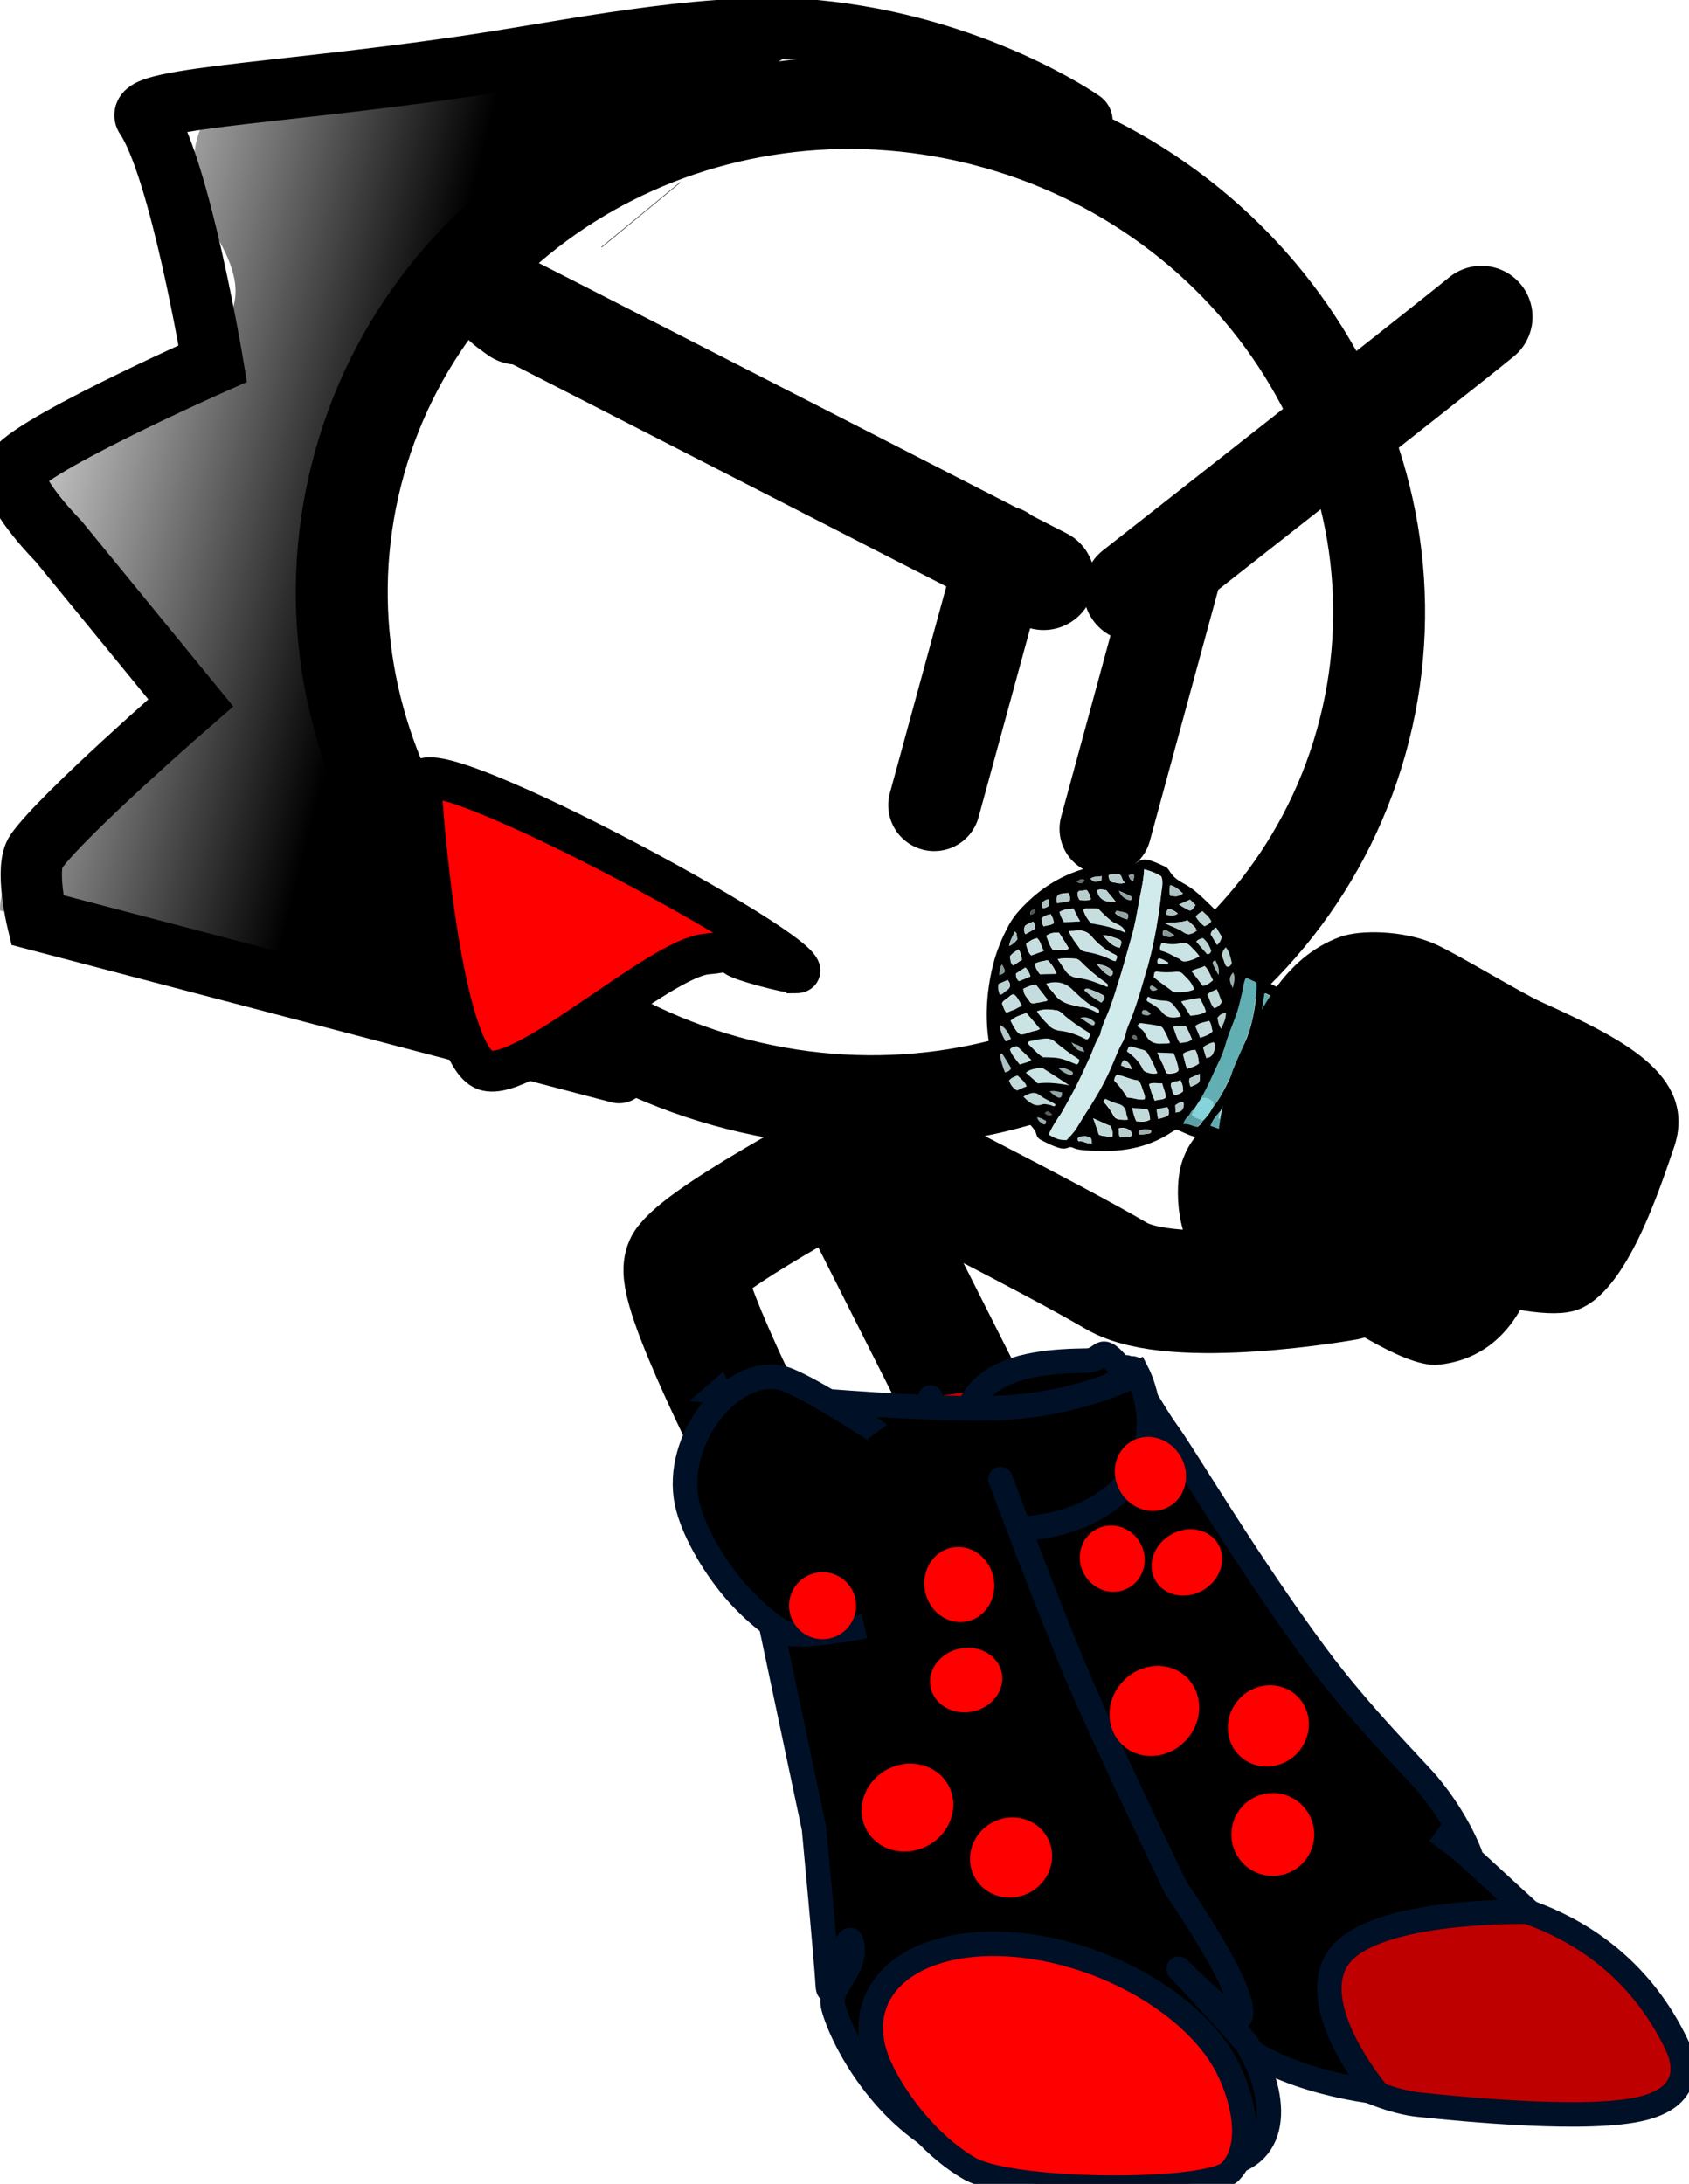 <svg version="1.1" xmlns="http://www.w3.org/2000/svg" xmlns:xlink="http://www.w3.org/1999/xlink" width="82.686" height="106.891" viewBox="0,0,82.686,106.891"><defs><linearGradient x1="189.571" y1="164.266" x2="167.824" y2="158.747" gradientUnits="userSpaceOnUse" id="color-1"><stop offset="0" stop-color="#000000"/><stop offset="1" stop-color="#000000" stop-opacity="0"/></linearGradient></defs><g transform="translate(-171.027,-136.693)"><g data-paper-data="{&quot;isPaintingLayer&quot;:true}" stroke-miterlimit="10" stroke-dasharray="" stroke-dashoffset="0" style="mix-blend-mode: normal"><g stroke-linejoin="miter"><path d="M237.82,172.425c-3.309,13.038 -17.036,20.804 -30.661,17.346c-13.625,-3.458 -21.988,-16.83 -18.679,-29.868c3.309,-13.038 17.036,-20.804 30.661,-17.346c13.625,3.458 21.988,16.83 18.679,29.868z" fill="none" fill-rule="nonzero" stroke="#000000" stroke-width="4.5" stroke-linecap="butt"/><g><g fill-rule="nonzero" stroke-linecap="butt"><path d="M202.398,147.201l0.009,0.011" data-paper-data="{&quot;index&quot;:null}" fill="#ffab19" stroke="#000000" stroke-width="5"/><g data-paper-data="{&quot;index&quot;:null}" fill="none" stroke="none" stroke-width="1" font-family="sans-serif" font-weight="normal" font-size="12" text-anchor="start"/></g><path d="M202.398,147.201l0.009,0.011" data-paper-data="{&quot;index&quot;:null}" fill="#ffab19" fill-rule="nonzero" stroke="#000000" stroke-width="5" stroke-linecap="butt"/><path d="M212.567,167.277" fill="#001026" fill-rule="evenodd" stroke="#000000" stroke-width="5" stroke-linecap="butt"/><g data-paper-data="{&quot;index&quot;:null}" fill="none" fill-rule="nonzero" stroke="none" stroke-width="1" stroke-linecap="butt" font-family="sans-serif" font-weight="normal" font-size="12" text-anchor="start"/><g data-paper-data="{&quot;index&quot;:null}" fill="none" fill-rule="nonzero" stroke="none" stroke-width="1" stroke-linecap="butt" font-family="sans-serif" font-weight="normal" font-size="12" text-anchor="start"/><path d="M243.553,152.204c-2.043,1.675 -16.984,13.393 -16.984,13.393" fill="none" fill-rule="nonzero" stroke="#000000" stroke-width="5" stroke-linecap="round"/><path d="M196.368,152.042c0,0 -1.035,-0.72 -0.516,-0.458c2.681,1.352 26.264,13.447 26.264,13.447" fill="none" fill-rule="nonzero" stroke="#000000" stroke-width="5" stroke-linecap="round"/></g><path d="M220.151,163.698l-3.388,12.402" fill="none" fill-rule="nonzero" stroke="#000000" stroke-width="4.5" stroke-linecap="round"/><path d="M228.708,164.182l-3.561,13.081" fill="none" fill-rule="nonzero" stroke="#000000" stroke-width="4.5" stroke-linecap="round"/><path d="M201.33,189.193l-28.485,-7.47c0,0 -0.609,-2.558 -0.051,-3.347c1.279,-1.808 7.571,-7.283 7.571,-7.283l-6.478,-7.917c0,0 -2.139,-2.144 -2.179,-3.288c-0.036,-1.064 9.736,-5.399 9.736,-5.399c0,0 -1.602,-9.583 -3.285,-12.054c-0.661,-0.97 7.867,-1.247 17.186,-2.729c4.56,-0.725 10.842,-1.965 15.568,-1.519c7.836,0.739 13.086,4.436 13.086,4.436" fill="none" fill-rule="nonzero" stroke="#000000" stroke-width="3" stroke-linecap="round"/><path d="M171.032,181.262c0,0 -0.169,-1.491 1.499,-3.062c2.088,-1.968 8.064,-3.805 7.042,-6.501c-1.324,-3.492 -9.192,-8.086 -6.74,-11.433c0.528,-0.721 0.587,-2.354 1.933,-3.089c3.783,-2.066 6.076,-1.266 6.452,-2.747c0.508,-2.003 2.399,-2.645 0.537,-5.956c-2.649,-4.709 -0.168,-6.481 -0.168,-6.481c0,0 5.835,-1.414 11.957,-2.385c5.745,-0.911 16.353,-0.325 16.353,-0.325c0,0 -17.857,9.651 -21.903,16.928c-4.485,8.067 7.961,30.41 7.961,30.41z" data-paper-data="{&quot;index&quot;:null}" fill="url(#color-1)" fill-rule="nonzero" stroke="none" stroke-width="0" stroke-linecap="butt"/></g><path d="M209.966,184.31c-0.364,0 -2.603,-0.568 -2.929,-0.815c-0.542,-0.412 -0.266,-0.199 -1.384,-0.112c-2.344,0.184 -8.931,6.348 -10.872,5.69c-2.145,-0.727 -3.128,-12.791 -3.128,-14.059c0,-2.094 20.901,9.297 18.314,9.297z" fill="#ff0000" fill-rule="nonzero" stroke="#000000" stroke-width="2" stroke-linecap="butt" stroke-linejoin="miter"/><path d="M218.524,205.828l-4.765,-9.449" fill="none" fill-rule="nonzero" stroke="#000000" stroke-width="6" stroke-linecap="round" stroke-linejoin="miter"/><path d="M208.486,208.305c0,0 -4.556,-8.86 -3.866,-9.744c1.249,-1.6 9.116,-5.706 9.116,-5.706c0,0 8.893,4.489 11.928,6.278c2.835,1.67 11.245,0.169 11.245,0.169" fill="none" fill-rule="nonzero" stroke="#000000" stroke-width="6" stroke-linecap="round" stroke-linejoin="miter"/><g><g><g stroke="#001026" stroke-width="1.2"><path d="M226.169,203.62l16.059,25.911c0,0 7.494,0.131 10.885,7.249c0.193,0.406 1.088,2.4 -1.631,3.1c-2.604,0.67 -8.769,0.059 -11.028,-0.177c-1.049,-0.109 -2.857,-0.693 -4.357,-1.755c-1.51,-1.069 -2.213,-2.682 -2.666,-3.587c-0.184,-0.369 -16.855,-29.269 -16.855,-29.269" fill="#bf0000" fill-rule="evenodd" stroke-linecap="round" stroke-linejoin="round"/><path d="M219.338,210.968c-3.475,-7.295 1.978,-7.635 4.885,-7.68c1.264,-0.02 0.119,-1.961 4.082,3.697c0.873,1.246 3.934,6.382 7.156,10.729c2.206,2.977 4.85,5.579 5.478,6.331c1.483,1.778 2.067,3.429 2.067,3.429l-1.65,-1.152c0,0 1.11,0.805 1.636,1.29c1.639,1.512 2.886,2.652 2.886,2.652c0,0 -7.58,-0.176 -9.303,2.208c-1.723,2.384 1.839,6.608 1.839,6.608c0,0 -5.852,-0.601 -7.75,-3.501c-0.468,-0.715 -0.695,-2.887 -0.695,-2.887c0,0 -0.562,0.145 -0.832,-0.352c-0.137,-0.253 -1.19,-4.05 -3.126,-8.291c-2.55,-5.584 -6.171,-12.03 -6.672,-13.081z" fill="#000000" fill-rule="nonzero" stroke-linecap="butt" stroke-linejoin="miter"/></g><path d="M207.402,206.156c-0.117,-0.214 1.446,0.369 4.308,0.332c3.776,-0.048 9.269,-0.699 10.764,-0.982c3.877,-0.732 3.819,-2.279 4.131,-1.713c1.151,2.095 0.745,6.073 -3.91,6.471c-2.046,0.175 -5.974,1.043 -8.768,0.398c-3.564,-0.823 -5.878,-3.333 -6.524,-4.507z" fill="#004fd9" fill-rule="nonzero" stroke="#001026" stroke-width="1.2" stroke-linecap="butt" stroke-linejoin="miter"/><g fill-rule="nonzero" stroke-linecap="butt" stroke-linejoin="miter"><g fill="none" stroke="none" stroke-width="1" font-family="sans-serif" font-weight="normal" font-size="12" text-anchor="start"/><path d="M206.216,204.81c0,0 9.607,0.975 13.708,0.797c4.101,-0.178 6.798,-1.685 6.798,-1.685c0,0 1.062,2.053 0.231,4.123c-0.643,1.603 -2.567,3.311 -6.074,3.482c-3.195,0.155 -7.106,-0.361 -9.553,-1.636c-3.708,-1.933 -5.109,-5.082 -5.109,-5.082z" fill="#000000" stroke="#001026" stroke-width="1.2"/></g><g stroke="#001026" stroke-width="1.2"><path d="M218.707,209.635c0,0 11.683,30.413 11.096,30.538c-1.684,0.358 -12.99,-1.823 -12.99,-1.823l-8.816,-30.691" data-paper-data="{&quot;index&quot;:null}" fill="#ffab19" fill-rule="evenodd" stroke-linecap="round" stroke-linejoin="round"/><path d="M220.005,209.087c0,0 2.393,6.434 3.854,9.838c1.401,3.265 4.738,10.187 4.738,10.187c0,0 3.498,4.988 3.162,6.264c-0.156,0.591 -3.024,-2.322 -3.024,-2.322c0,0 3.126,3.346 3.334,3.683c1.453,2.355 1.787,5.508 -1.27,5.927c-3.357,0.46 -9.007,1.052 -12.952,-0.703c-3.572,-1.589 -5.594,-5.429 -6.02,-7.021c-0.299,-1.118 1.214,-1.786 0.898,-3.163c-0.21,-0.916 -1.101,3.317 -1.173,2.089c-0.082,-1.406 -0.675,-7.678 -0.675,-7.678l-4.144,-19.607" data-paper-data="{&quot;index&quot;:null}" fill="#000000" fill-rule="evenodd" stroke-linecap="round" stroke-linejoin="round"/><path d="M231.268,238.191c0.764,1.704 1.034,3.707 -0.014,4.793c-1.052,1.09 -10.677,1.047 -12.764,-0.155c-1.982,-1.141 -3.652,-3.328 -4.398,-4.991c-1.53,-3.413 1.074,-6.101 5.816,-6.004c4.743,0.097 9.828,2.943 11.359,6.357z" fill="#ff0000" fill-rule="nonzero" stroke-linecap="butt" stroke-linejoin="miter"/></g></g><g fill="#000000" fill-rule="nonzero" stroke="#001026" stroke-width="1.2" stroke-linecap="butt" stroke-linejoin="miter"><path d="M213.345,216.287c0,0 -2.777,0.576 -3.829,0.348c-0.324,-0.07 -1.549,-0.977 -2.494,-2.077c-1.18,-1.373 -2.104,-3.086 -2.363,-4.298c-0.668,-3.117 2.173,-6.655 4.6,-6.13c1.052,0.228 4.714,2.64 4.719,2.647"/></g></g><g fill-rule="nonzero" stroke-linecap="butt" stroke-linejoin="miter"><path d="M236.467,200.581c0,0 -3.784,-0.286 -5.75,-1.91c-1.625,-1.342 -1.53,-3.969 -1.29,-4.801c0.425,-1.472 1.508,-2.124 3.04,-2.244c1.551,-0.121 5.579,1.808 5.579,1.808c0,0 5.223,0.913 6.567,2.16c0.955,0.886 1.394,1.921 1.039,3.152c-0.549,1.902 -1.709,3.872 -4.243,4.145c-1.411,0.152 -4.941,-2.309 -4.941,-2.309z" data-paper-data="{&quot;index&quot;:null}" fill="#000000" stroke="#000000" stroke-width="1.2"/><g data-paper-data="{&quot;index&quot;:null}" stroke="none" stroke-width="1"><path d="M229.927,192.168c-0.139,0.191 -0.298,0.187 -0.482,0.147c-0.286,-0.087 -0.548,-0.232 -0.825,-0.338c-0.075,0.035 -0.149,0.07 -0.207,0.113c-1.273,0.849 -2.625,1.01 -4.014,0.92c-0.293,-0.02 -0.594,-0.021 -0.864,-0.147c-0.051,-0.024 -0.126,-0.035 -0.176,-0.012c-0.274,0.128 -0.493,0.026 -0.737,-0.064c-0.21,-0.075 -0.405,-0.189 -0.607,-0.283c-0.118,-0.055 -0.22,-0.149 -0.256,-0.305c-0.036,-0.156 -0.147,-0.278 -0.241,-0.391c-0.604,-0.584 -1.101,-1.281 -1.5,-2.071c-0.217,-0.45 -0.342,-0.927 -0.46,-1.424c-0.343,-1.462 -0.277,-2.943 0.09,-4.424c0.172,-0.664 0.437,-1.308 0.769,-1.921c0.251,-0.464 0.604,-0.835 0.966,-1.178c1.152,-1.092 2.488,-1.655 3.94,-1.816c0.275,-0.035 0.56,0.005 0.845,0.045c0.193,0.02 0.377,0.013 0.558,-0.135c0.156,-0.136 0.34,-0.144 0.525,-0.104c0.286,0.087 0.556,0.212 0.825,0.338c0.084,0.039 0.136,0.11 0.187,0.18c0.164,0.286 0.393,0.462 0.655,0.607c0.565,0.287 1.017,0.753 1.476,1.199c0.17,0.172 0.333,0.364 0.462,0.587c0.431,0.712 0.82,1.428 1.035,2.273c0.253,0.118 0.515,0.263 0.784,0.389c0.101,0.047 0.219,0.102 0.239,0.251c0.027,0.129 0.137,0.157 0.238,0.204c0.666,0.334 1.341,0.648 2.007,0.982c1.493,0.719 3.002,1.445 4.479,2.203c1.443,0.742 2.91,1.426 4.369,2.129c0.236,0.11 0.439,0.251 0.675,0.361c1.147,0.534 2.293,1.069 3.432,1.622c0.202,0.094 0.421,0.15 0.558,0.353c0.051,0.07 0.144,0.09 0.228,0.13c0.843,0.393 1.695,0.813 2.538,1.206c0.034,0.016 0.084,0.039 0.118,0.055c0.278,0.106 0.357,0.306 0.362,0.634c0.011,1.098 -0.281,2.102 -0.875,3.011c-0.155,0.23 -0.343,0.445 -0.558,0.624c-0.157,0.136 -0.323,0.152 -0.5,0.093c-0.53,-0.177 -1.068,-0.335 -1.615,-0.52c-0.387,-0.134 -0.775,-0.314 -1.186,-0.39c-0.898,-0.162 -1.716,-0.567 -2.589,-0.788c-0.487,-0.134 -0.974,-0.221 -1.453,-0.375c-0.513,-0.169 -1.025,-0.292 -1.529,-0.434c-0.916,-0.264 -1.833,-0.575 -2.757,-0.819c-1.226,-0.292 -2.42,-0.662 -3.614,-1.033c-0.412,-0.122 -0.824,-0.244 -1.236,-0.366c-0.639,-0.205 -1.295,-0.417 -1.934,-0.622c-0.353,-0.118 -0.706,-0.189 -1.059,-0.307c-0.378,-0.106 -0.699,-0.256 -1.086,-0.39zM229.892,191.57c0.197,-0.187 0.361,-0.39 0.482,-0.636c0.36,-0.437 0.611,-0.948 0.861,-1.46c0.323,-0.64 0.587,-1.331 0.843,-2.003c0.296,-0.769 0.399,-1.558 0.494,-2.375c-0.002,-0.094 -0.003,-0.188 -0.006,-0.328c-0.135,-0.063 -0.27,-0.126 -0.405,-0.189c-0.034,-0.016 -0.075,-0.012 -0.134,-0.016c-0.056,0.137 -0.095,0.281 -0.118,0.434c-0.046,0.258 -0.117,0.48 -0.163,0.738c-0.139,0.633 -0.439,1.214 -0.629,1.824c-0.111,0.32 -0.189,0.656 -0.334,0.961c-0.331,0.66 -0.578,1.359 -0.977,1.987c-0.106,0.16 -0.22,0.339 -0.326,0.499c-0.133,0.031 -0.164,0.203 -0.238,0.285c-0.099,0.094 -0.197,0.187 -0.269,0.41c0.275,-0.035 0.471,0.126 0.705,0.142c0.057,-0.09 0.19,-0.121 0.213,-0.273zM230.786,191.057c-0.336,0.378 -0.401,0.488 -0.472,0.757c0.21,0.075 0.404,0.142 0.614,0.216c0.118,0.055 0.234,0.016 0.333,-0.077c0.066,-0.062 0.106,-0.16 0.172,-0.222c0.238,-0.238 0.425,-0.546 0.537,-0.866c0.14,-0.097 0.205,-0.253 0.269,-0.41c0.378,-0.871 0.764,-1.714 1.058,-2.624c0.127,-0.406 0.236,-0.82 0.321,-1.222c0.053,-0.324 0.114,-0.668 0.008,-0.997c-0.219,-0.102 -0.438,-0.204 -0.658,-0.306c-0.03,0.172 -0.053,0.324 -0.067,0.457c-0.09,0.609 -0.213,1.203 -0.404,1.765c-0.238,0.726 -0.561,1.413 -0.866,2.108c-0.136,0.332 -0.366,0.597 -0.485,0.937c-0.19,0.121 -0.287,0.308 -0.359,0.484zM250.547,197.38c0.213,-0.226 0.343,-0.492 0.438,-0.773c0.025,-0.012 0.058,-0.043 0.066,-0.062c0.176,-0.476 0.317,-0.968 0.342,-1.469c0.02,-0.293 0.057,-0.578 -0.049,-0.86c-0.944,-0.44 -1.889,-0.88 -2.883,-1.343c-0.007,0.555 -0.115,1.063 -0.24,1.563c-0.101,0.441 -0.312,0.808 -0.447,1.234c-0.064,0.156 -0.137,0.285 -0.201,0.441c-0.181,0.195 -0.335,0.425 -0.473,0.71c0.506,0.236 1.042,0.299 1.53,0.48c0.513,0.169 1.034,0.319 1.53,0.48c0.19,-0.121 0.288,-0.261 0.386,-0.402zM246.958,196.289c0.14,-0.097 0.221,-0.246 0.286,-0.402c0.132,-0.125 0.187,-0.308 0.276,-0.476c0.241,-0.539 0.399,-1.117 0.514,-1.691c0.061,-0.344 0.088,-0.703 0.032,-1.055c-0.067,-0.031 -0.127,-0.082 -0.194,-0.114c-0.826,-0.385 -1.636,-0.762 -2.454,-1.167c-0.869,-0.428 -1.721,-0.848 -2.59,-1.276c-1.274,-0.617 -2.522,-1.245 -3.796,-1.862c-1.417,-0.707 -2.842,-1.347 -4.243,-2.093c-0.228,-0.13 -0.489,-0.228 -0.742,-0.346c-0.021,0.246 0,0.488 -0.054,0.719c-0.129,0.754 -0.367,1.48 -0.639,2.191c-0.257,0.625 -0.53,1.241 -0.804,1.858c-0.138,0.238 -0.251,0.464 -0.389,0.703c-0.165,0.109 -0.204,0.3 -0.302,0.441c-0.106,0.16 -0.237,0.285 -0.301,0.488c0.153,0.118 0.304,0.141 0.43,0.177c1.083,0.249 2.119,0.662 3.178,0.969c0.681,0.201 1.362,0.402 2.051,0.583c0.916,0.264 1.823,0.501 2.723,0.757c0.739,0.205 1.479,0.41 2.21,0.634c0.79,0.229 1.555,0.469 2.337,0.717c0.715,0.217 1.446,0.441 2.185,0.646c0.089,-0.168 0.238,-0.238 0.286,-0.402zM227.041,179.241c-0.025,0.5 -0.126,0.942 -0.21,1.391c-0.092,0.469 -0.159,0.926 -0.268,1.387c-0.101,0.441 -0.244,0.887 -0.362,1.32c-0.126,0.453 -0.252,0.906 -0.402,1.371c-0.135,0.426 -0.294,0.863 -0.429,1.289c-0.16,0.437 -0.387,0.843 -0.479,1.312c-0.27,0.363 -0.379,0.824 -0.564,1.226c-0.21,0.414 -0.395,0.863 -0.605,1.277c-0.202,0.394 -0.429,0.8 -0.648,1.187c-0.227,0.406 -0.513,0.761 -0.69,1.19c0.389,0.228 0.507,0.283 0.874,0.268c0.181,-0.195 0.361,-0.39 0.524,-0.64c0.187,-0.308 0.374,-0.617 0.586,-0.937c0.391,-0.609 0.757,-1.206 1.037,-1.889c0.192,-0.469 0.368,-0.945 0.628,-1.382c0.057,-0.09 0.105,-0.207 0.119,-0.34c0.046,-0.258 0.167,-0.504 0.263,-0.738c0.353,-0.859 0.605,-1.765 0.831,-2.659c0.322,-1.176 0.51,-2.367 0.648,-3.582c0.038,-0.238 0.075,-0.477 -0.012,-0.703c-0.237,-0.157 -0.498,-0.255 -0.842,-0.346zM221.795,186.193c0.155,0.258 0.342,0.439 0.521,0.638c0.145,0.184 0.34,0.298 0.574,0.314c0.436,0.064 0.865,0.194 1.261,0.402c0.034,0.016 0.092,0.02 0.109,0.028c0.091,-0.074 0.123,-0.152 0.112,-0.273c-0.009,-0.027 -0.035,-0.063 -0.051,-0.07c-0.465,-0.286 -0.914,-0.612 -1.347,-0.976c-0.059,-0.051 -0.153,-0.118 -0.236,-0.11c-0.302,-0.048 -0.604,-0.095 -0.944,0.049zM223.86,188.551c-0.431,-0.271 -0.83,-0.573 -1.203,-0.886c-0.119,-0.102 -0.245,-0.137 -0.404,-0.142c-0.242,0.003 -0.467,0.061 -0.709,0.112c-0.083,0.008 -0.184,0.007 -0.198,0.14c0.247,0.231 0.468,0.474 0.731,0.666c0.845,-0.002 0.845,-0.002 1.662,0.356c0.075,-0.035 0.124,-0.105 0.121,-0.246zM227.502,184.526c0.271,0.22 0.551,0.419 0.83,0.619c0.059,0.051 0.119,0.102 0.194,0.114c0.326,-0.011 0.644,-0.002 0.959,-0.135c-0.106,-0.329 -0.335,-0.505 -0.523,-0.732c-0.094,-0.114 -0.203,-0.141 -0.345,-0.138c-0.334,0.03 -0.652,0.022 -0.979,-0.014c-0.017,-0.008 -0.05,0.023 -0.099,0.047c-0.007,0.066 -0.022,0.152 -0.038,0.238zM223.348,182.265c0.166,0.38 0.37,0.614 0.567,0.869c0.085,0.086 0.177,0.106 0.27,0.126c0.453,0.071 0.882,0.201 1.295,0.417c0.051,0.024 0.109,0.028 0.16,0.051c0.105,-0.207 0.104,-0.254 -0.031,-0.317c-0.438,-0.204 -0.82,-0.498 -1.127,-0.874c-0.188,-0.227 -0.398,-0.302 -0.658,-0.306c-0.15,0.023 -0.275,0.034 -0.476,0.034zM224.823,186.255c0.04,-0.098 -0.019,-0.149 -0.087,-0.18c-0.472,-0.22 -0.863,-0.588 -1.254,-0.957c-0.323,-0.29 -0.743,-0.393 -1.234,-0.273c0.096,0.207 0.256,0.305 0.368,0.474c0.24,0.344 0.561,0.494 0.93,0.573c0.403,0.095 0.814,0.17 1.169,0.382c0.059,0.004 0.084,-0.008 0.108,-0.019zM223.698,183.614c-0.276,-0.012 -0.544,-0.044 -0.894,0.025c0.154,0.211 0.249,0.372 0.352,0.513c0.163,0.239 0.357,0.353 0.626,0.385c0.368,0.032 0.722,0.15 1.067,0.288c0.126,0.035 0.261,0.098 0.379,0.153c0.057,-0.09 0.014,-0.133 -0.019,-0.149c-0.449,-0.325 -0.89,-0.67 -1.282,-1.086c-0.076,-0.059 -0.136,-0.11 -0.228,-0.129zM227.838,183.218c0.352,0.071 0.632,0.271 0.919,0.452c0.084,0.039 0.128,0.129 0.228,0.13c0.159,0.004 0.525,-0.104 0.765,-0.248c-0.112,-0.215 -0.299,-0.349 -0.452,-0.513c-0.128,-0.129 -0.271,-0.173 -0.446,-0.138c-0.3,0.046 -0.584,0.053 -0.878,-0.014c-0.017,-0.008 -0.067,0.015 -0.091,0.027c-0.049,0.07 -0.081,0.148 -0.045,0.305zM226.209,190.412c0.284,-0.007 0.563,0.146 0.854,0.072c0.039,-0.145 -0.021,-0.242 -0.056,-0.352c-0.079,-0.2 -0.116,-0.403 -0.261,-0.587c-0.352,-0.024 -0.673,-0.22 -1.033,-0.272c-0.091,0.074 -0.131,0.172 -0.137,0.285c0.239,0.251 0.444,0.533 0.634,0.853zM226.699,186.92c0.153,0.118 0.305,0.235 0.383,0.388c0.19,0.368 0.485,0.482 0.836,0.459c0.125,-0.011 0.226,0.036 0.376,-0.034c-0.088,-0.274 -0.218,-0.497 -0.347,-0.72c-0.035,-0.063 -0.102,-0.094 -0.194,-0.114c-0.285,-0.04 -0.545,-0.091 -0.83,-0.131c-0.051,-0.024 -0.134,-0.016 -0.223,0.152zM226.194,188.15c0.339,0.251 0.628,0.525 0.794,0.905c0.027,0.082 0.102,0.094 0.169,0.125c0.16,0.051 0.328,0.083 0.527,0.036c-0.124,-0.383 -0.288,-0.669 -0.468,-0.962c-0.06,-0.098 -0.137,-0.157 -0.246,-0.184c-0.202,-0.047 -0.395,-0.114 -0.597,-0.162c-0.017,-0.008 -0.067,0.015 -0.091,0.027c-0.024,0.059 -0.048,0.117 -0.088,0.215zM224.784,181.167c-0.201,-0 -0.418,-0.009 -0.619,-0.009c-0.025,0.012 -0.05,0.023 -0.1,0.047c0.064,0.285 0.218,0.497 0.371,0.661c0.579,0.107 1.124,0.198 1.697,0.465c-0.158,-0.399 -0.483,-0.388 -0.679,-0.549c-0.246,-0.184 -0.459,-0.4 -0.671,-0.615zM221.278,186.278c-0.283,0.101 -0.549,0.163 -0.779,0.381c0.086,0.133 0.13,0.27 0.207,0.376c0.077,0.106 0.146,0.231 0.264,0.286c0.176,0.012 0.333,-0.077 0.491,-0.12c0.158,-0.043 0.317,-0.038 0.466,-0.155c-0.214,-0.262 -0.418,-0.497 -0.649,-0.768zM223.38,189.816c-0.474,-0.314 -0.871,-0.569 -1.269,-0.824c-0.034,-0.016 -0.076,-0.059 -0.126,-0.035c-0.242,0.05 -0.501,0.046 -0.723,0.244c0.204,0.188 0.391,0.368 0.586,0.529c0.492,-0.073 0.97,-0.013 1.532,0.086zM228.84,186.452c-0.046,-0.231 -0.198,-0.348 -0.301,-0.489c-0.112,-0.168 -0.247,-0.278 -0.465,-0.286c-0.293,-0.02 -0.586,-0.04 -0.84,-0.205c-0.09,0.121 -0.105,0.207 -0.004,0.254c0.245,0.137 0.507,0.283 0.678,0.502c0.256,0.305 0.573,0.267 0.932,0.225zM227.675,188.212c0.182,0.387 0.313,0.704 0.452,1.002c0.118,0.055 0.21,0.028 0.293,0.02c0.091,-0.027 0.209,-0.019 0.299,-0.14c-0.047,-0.278 -0.135,-0.551 -0.248,-0.813c-0.243,-0.044 -0.478,-0.06 -0.796,-0.068zM229.761,185.532c-0.325,0.058 -0.608,0.112 -0.909,0.158c0.163,0.239 0.309,0.47 0.456,0.701c0.275,-0.035 0.518,-0.038 0.766,-0.201c-0.08,-0.246 -0.2,-0.442 -0.313,-0.657zM221.123,185.089c0.005,0.281 0.2,0.442 0.321,0.638c0.035,0.063 0.127,0.082 0.193,0.067c0.217,-0.039 0.409,-0.065 0.608,-0.112c0.017,0.008 0.033,-0.031 0.049,-0.07c-0.18,-0.247 -0.385,-0.482 -0.565,-0.728c-0.209,0.019 -0.408,0.112 -0.607,0.206zM222.873,182.346c-0.218,-0.008 -0.418,-0.009 -0.625,0.151c0.088,0.227 0.159,0.493 0.321,0.685c0.142,-0.004 0.268,0.032 0.401,0.001c0.125,-0.011 0.252,0.071 0.375,-0.081c-0.155,-0.258 -0.31,-0.517 -0.473,-0.755zM229.901,184.946c0.184,-0.007 0.34,-0.144 0.514,-0.272c-0.138,-0.25 -0.21,-0.516 -0.414,-0.704c-0.199,0.093 -0.425,0.104 -0.648,0.256c0.18,0.247 0.368,0.474 0.548,0.72zM228.066,181.882c0.295,0.161 0.64,0.252 0.919,0.452c0.237,0.157 0.428,0.083 0.659,-0.088c-0.129,-0.223 -0.299,-0.349 -0.477,-0.501c-0.374,0.128 -0.735,0.076 -1.101,0.138zM222.695,190.799c0.015,-0.086 -0.035,-0.109 -0.086,-0.133c-0.211,-0.122 -0.447,-0.232 -0.65,-0.373c-0.288,-0.227 -0.537,-0.111 -0.827,0.057c0.102,0.094 0.17,0.172 0.247,0.231c0.178,0.153 0.356,0.259 0.613,0.17c0.158,-0.043 0.326,-0.011 0.477,0.013c0.059,0.051 0.128,0.129 0.226,0.036zM226.245,191.499c-0.027,-0.129 -0.071,-0.219 -0.097,-0.301c-0.055,-0.258 -0.182,-0.387 -0.401,-0.443c-0.185,-0.04 -0.362,-0.145 -0.539,-0.205c-0.051,-0.024 -0.093,-0.067 -0.166,0.062c0.196,0.208 0.376,0.454 0.523,0.732c0.035,0.063 0.119,0.102 0.186,0.133c0.151,0.024 0.285,0.04 0.494,0.021zM229.074,186.91c-0.201,-0.001 -0.41,-0.028 -0.618,0.038c0.105,0.282 0.169,0.567 0.332,0.806c0.217,-0.039 0.409,-0.019 0.599,-0.186c-0.088,-0.227 -0.15,-0.465 -0.313,-0.657zM222.749,184.358c-0.105,-0.282 -0.26,-0.493 -0.43,-0.665c-0.217,0.039 -0.409,0.065 -0.633,0.17c0.037,0.203 0.132,0.364 0.252,0.513c0.267,-0.015 0.527,-0.01 0.811,-0.018zM229.136,189.009c0.166,-0.062 0.275,-0.081 0.382,-0.148c0.075,-0.035 0.132,-0.078 0.19,-0.121c-0.004,-0.234 -0.05,-0.465 -0.17,-0.661c-0.209,0.019 -0.417,0.038 -0.616,0.178c0.08,0.246 0.125,0.477 0.214,0.751zM224.546,191.429c0.114,0.309 0.185,0.528 0.281,0.782c0.059,0.051 0.185,0.086 0.311,0.075c0.117,0.008 0.219,0.102 0.352,0.024c0.022,-0.199 -0.015,-0.356 -0.093,-0.508c-0.278,-0.106 -0.531,-0.224 -0.851,-0.373zM220.299,186.264c0.124,-0.058 0.249,-0.117 0.373,-0.175c0.124,-0.058 0.232,-0.125 0.356,-0.183c-0.129,-0.223 -0.208,-0.423 -0.378,-0.548c-0.125,0.011 -0.207,0.113 -0.298,0.187c-0.091,0.074 -0.232,0.125 -0.271,0.269c0.07,0.172 0.106,0.329 0.217,0.45zM230.223,186.655c-0.233,0.078 -0.475,0.081 -0.706,0.252c0.079,0.199 0.166,0.379 0.244,0.579c0.233,-0.078 0.433,-0.124 0.613,-0.319c-0.028,-0.176 -0.023,-0.336 -0.151,-0.512zM221.519,188.576c-0.255,-0.259 -0.485,-0.482 -0.715,-0.705c-0.133,0.031 -0.259,0.042 -0.348,0.163c0.097,0.301 0.293,0.509 0.481,0.736c0.133,-0.031 0.267,-0.062 0.391,-0.12c0.075,0.012 0.108,-0.019 0.191,-0.074zM227.919,189.721c-0.234,0.031 -0.436,-0.064 -0.635,0.03c0.08,0.293 0.152,0.559 0.29,0.81c0.174,-0.082 0.343,-0.003 0.524,-0.151c-0.004,-0.234 -0.108,-0.422 -0.179,-0.688zM223.58,181.164c-0.25,0.023 -0.476,0.034 -0.666,0.155c0.045,0.184 0.115,0.356 0.218,0.497c0.25,-0.023 0.493,-0.026 0.777,-0.033c-0.137,-0.204 -0.224,-0.384 -0.329,-0.618zM226.656,191.574c0.251,0.024 0.461,0.052 0.676,-0.08c-0.02,-0.195 -0.031,-0.364 -0.134,-0.504c-0.234,-0.016 -0.461,-0.052 -0.737,-0.064c0.046,0.231 0.1,0.442 0.195,0.649zM222.127,183.231c-0.146,-0.231 -0.159,-0.493 -0.329,-0.618c-0.217,0.039 -0.382,0.148 -0.539,0.284c0.054,0.211 0.091,0.414 0.252,0.559c0.191,-0.074 0.374,-0.128 0.615,-0.225zM230.598,185.108c-0.174,0.082 -0.332,0.124 -0.472,0.269c0.129,0.223 0.159,0.493 0.346,0.673c0.166,-0.062 0.282,-0.148 0.371,-0.316c-0.071,-0.219 -0.166,-0.426 -0.245,-0.626zM220.846,189.333c-0.183,0.054 -0.291,0.12 -0.397,0.234c0.079,0.2 0.199,0.395 0.402,0.489c0.149,-0.07 0.299,-0.14 0.465,-0.202c-0.121,-0.243 -0.316,-0.356 -0.469,-0.521zM229.895,181.292c-0.132,0.078 -0.24,0.144 -0.305,0.253c0.12,0.196 0.257,0.352 0.427,0.478c0.141,-0.05 0.249,-0.117 0.339,-0.238c-0.112,-0.215 -0.307,-0.329 -0.46,-0.493zM230.08,188.472c0.25,-0.023 0.331,-0.171 0.387,-0.355c0.056,-0.137 0.079,-0.289 -0.032,-0.41c-0.183,0.054 -0.349,0.116 -0.506,0.253c0.045,0.184 0.098,0.348 0.151,0.512zM225.178,180.257c-0.176,-0.012 -0.311,-0.075 -0.451,0.022c0.126,0.524 0.487,0.576 0.921,0.545c-0.162,-0.192 -0.308,-0.376 -0.47,-0.568zM228.946,190.106c0.005,-0.207 -0.031,-0.364 -0.135,-0.551c-0.14,0.097 -0.317,0.038 -0.449,0.163c-0.031,0.125 0.02,0.195 0.039,0.297c0.035,0.109 0.029,0.223 0.147,0.278c0.133,-0.031 0.267,-0.062 0.398,-0.187zM224.94,185.774c0.189,-0.168 0.204,-0.3 0.06,-0.391c-0.211,-0.122 -0.438,-0.204 -0.649,-0.279c-0.067,-0.031 -0.16,-0.051 -0.242,0.05c0.263,0.239 0.543,0.439 0.83,0.619zM231.088,184.011c0.117,0.008 0.2,-0.046 0.265,-0.156c-0.072,-0.266 -0.11,-0.563 -0.298,-0.79c-0.197,0.187 -0.236,0.379 -0.123,0.594c0.035,0.11 0.038,0.25 0.157,0.352zM225.846,183.08c0.112,-0.273 0.103,-0.348 -0.049,-0.418c-0.244,-0.09 -0.505,-0.189 -0.781,-0.201c0.239,0.298 0.47,0.568 0.83,0.619zM228.744,180.965c0.127,0.082 0.245,0.137 0.355,0.212c0.228,0.13 0.228,0.13 0.457,-0.183c-0.102,-0.094 -0.213,-0.215 -0.272,-0.266c-0.199,0.093 -0.365,0.155 -0.539,0.237zM220.468,183.505c0.036,0.156 -0.002,0.348 0.183,0.434c0.132,-0.078 0.256,-0.183 0.413,-0.273c-0.045,-0.184 -0.065,-0.379 -0.176,-0.501c-0.14,0.097 -0.29,0.167 -0.421,0.339zM229.587,182.776c0.179,0.2 0.35,0.419 0.529,0.619c0.1,0 0.192,-0.027 0.206,-0.16c-0.08,-0.246 -0.209,-0.47 -0.404,-0.63c-0.133,0.031 -0.233,0.078 -0.332,0.171zM223.389,180.796c0.039,-0.145 0.012,-0.274 -0.057,-0.399c-0.084,0.008 -0.167,0.015 -0.25,0.023c-0.108,0.019 -0.209,0.019 -0.291,0.12c-0.048,0.117 -0.055,0.23 -0.002,0.348c0.192,-0.027 0.409,-0.065 0.6,-0.092zM221.472,184.484c-0.045,-0.184 -0.131,-0.317 -0.242,-0.438c-0.165,0.109 -0.323,0.199 -0.463,0.296c-0.014,0.18 0.056,0.305 0.149,0.372c0.191,-0.074 0.382,-0.148 0.556,-0.229zM224.233,180.259c-0.125,0.011 -0.25,0.023 -0.384,0.054c-0.025,0.012 -0.041,0.051 -0.074,0.082c0.018,0.102 0.004,0.234 0.115,0.356c0.159,0.004 0.344,0.044 0.535,-0.03c-0.02,-0.195 -0.089,-0.321 -0.192,-0.462zM226.108,179.9c-0.177,-0.106 -0.123,-0.336 -0.292,-0.415c-0.167,0.015 -0.327,-0.036 -0.526,0.057c0.028,0.176 0.064,0.332 0.24,0.344c0.176,0.012 0.32,0.102 0.577,0.013zM230.845,182.549c-0.086,-0.133 -0.164,-0.286 -0.233,-0.411c-0.009,-0.027 -0.051,-0.024 -0.084,-0.039c-0.074,0.082 -0.198,0.14 -0.22,0.339c0.095,0.16 0.206,0.329 0.31,0.517c0.124,-0.105 0.189,-0.214 0.227,-0.406zM220.355,184.661c-0.149,0.07 -0.315,0.132 -0.44,0.19c-0.022,0.199 0.015,0.356 0.059,0.493c0.126,0.035 0.199,-0.093 0.282,-0.148c0.083,-0.055 0.182,-0.101 0.221,-0.246c-0.002,-0.094 -0.02,-0.195 -0.122,-0.29zM227.724,191.467c0.158,-0.043 0.275,-0.081 0.391,-0.12c0.042,-0.004 0.083,-0.054 0.108,-0.066c0.056,-0.137 0.029,-0.266 -0.04,-0.391c-0.175,0.035 -0.342,0.05 -0.516,0.132c0.002,0.141 0.03,0.27 0.058,0.446zM228.943,180.43c-0.187,-0.18 -0.374,-0.36 -0.634,-0.412c-0.022,0.199 -0.069,0.363 0.026,0.524c0.327,0.036 0.327,0.036 0.608,-0.112zM229.318,189.885c0.457,-0.183 0.465,-0.202 0.44,-0.632c-0.166,0.062 -0.323,0.152 -0.49,0.214c-0.039,0.144 -0.012,0.274 0.049,0.418zM222.464,181.435c-0.175,0.035 -0.316,0.085 -0.448,0.21c0.001,0.047 0.01,0.121 0.02,0.195c0.018,0.055 0.052,0.117 0.07,0.172c0.175,-0.035 0.359,-0.042 0.507,-0.159c-0.002,-0.141 -0.064,-0.285 -0.15,-0.418zM226.45,192.269c-0.01,-0.074 -0.028,-0.176 -0.071,-0.219c-0.161,-0.145 -0.346,-0.184 -0.588,-0.134c0.019,0.149 -0.011,0.32 0.066,0.426c0.201,0 0.394,0.067 0.592,-0.073zM220.083,188.256c-0.025,0.012 -0.05,0.023 -0.1,0.047c0.031,0.317 0.136,0.598 0.241,0.88c0.142,-0.004 0.225,-0.058 0.306,-0.206c-0.146,-0.231 -0.284,-0.481 -0.447,-0.72zM224.714,183.879c0.205,0.235 0.385,0.482 0.679,0.596c0.017,0.008 0.083,-0.055 0.099,-0.094c0.04,-0.098 0.005,-0.207 -0.08,-0.246c-0.195,-0.161 -0.43,-0.224 -0.699,-0.256zM221.609,181.804c-0.141,0.05 -0.283,0.101 -0.406,0.206c-0.056,0.137 -0.063,0.25 0.015,0.403c0.157,-0.09 0.331,-0.171 0.472,-0.268c0.014,-0.133 -0.004,-0.234 -0.081,-0.34zM230.807,187.043c0.129,-0.265 0.242,-0.492 0.22,-0.781c-0.176,-0.012 -0.299,0.093 -0.414,0.226c0.037,0.203 0.065,0.379 0.194,0.555zM224.484,192.655c-0.029,-0.223 -0.038,-0.25 -0.088,-0.274c-0.161,-0.098 -0.352,-0.071 -0.527,-0.036c-0.067,0.015 -0.124,0.105 -0.046,0.211c0.2,-0.046 0.387,0.134 0.662,0.099zM220.522,187.53c-0.138,-0.25 -0.252,-0.513 -0.53,-0.666c0.006,0.328 0.152,0.559 0.264,0.774c0.092,0.02 0.15,-0.023 0.266,-0.109zM228.565,190.789c0.011,0.121 0.004,0.234 0.015,0.356c0.192,-0.027 0.358,-0.089 0.396,-0.327c0.007,-0.066 0.014,-0.133 -0.045,-0.184c-0.117,-0.008 -0.225,0.058 -0.365,0.155zM226.215,181.694c0.072,-0.176 0.071,-0.269 -0.072,-0.313c-0.126,-0.035 -0.252,-0.071 -0.386,-0.087c-0.059,-0.004 -0.125,0.011 -0.14,0.097c0.178,0.153 0.364,0.239 0.599,0.302zM222.83,188.954c0.187,0.18 0.39,0.321 0.634,0.365c0.017,0.008 0.083,-0.055 0.091,-0.074c0.016,-0.039 -0.018,-0.102 -0.052,-0.117c-0.227,-0.083 -0.414,-0.216 -0.672,-0.174zM223.018,190.159c-0.193,-0.02 -0.378,-0.106 -0.612,-0.076c0.179,0.2 0.349,0.325 0.474,0.314c0.117,0.008 0.149,-0.07 0.138,-0.238zM231.383,185.055c0.046,-0.258 0.158,-0.531 0.012,-0.762c-0.279,0.289 -0.133,0.519 -0.012,0.762zM228.202,183.899c0.016,-0.039 0.007,-0.067 0.023,-0.105c-0.177,-0.059 -0.296,-0.208 -0.488,-0.181c-0.065,0.109 -0.072,0.176 -0.012,0.274c0.142,-0.004 0.301,0.001 0.477,0.013zM223.916,186.507c0.212,0.169 0.381,0.294 0.592,0.369c0.034,0.016 0.083,-0.008 0.108,-0.066c0.008,-0.02 0.007,-0.066 -0.002,-0.094c-0.187,-0.18 -0.389,-0.274 -0.698,-0.209zM226.789,192.032c-0.014,0.133 -0.005,0.207 0.062,0.192c0.142,-0.004 0.292,-0.027 0.442,-0.05c0.091,-0.027 0.116,-0.086 0.072,-0.176c-0.21,-0.028 -0.385,-0.04 -0.576,0.034zM220.83,182.673c-0.018,-0.102 -0.02,-0.195 -0.039,-0.297c-0.009,-0.027 -0.043,-0.043 -0.085,-0.086c-0.096,0.234 -0.235,0.425 -0.272,0.711c0.157,-0.09 0.265,-0.156 0.396,-0.327zM225.905,188.852c0.177,0.059 0.336,0.11 0.547,0.185c-0.088,-0.274 -0.216,-0.403 -0.393,-0.462c-0.091,0.074 -0.132,0.125 -0.154,0.277zM228.002,182.526c0.15,-0.023 0.32,0.102 0.509,-0.065c-0.381,-0.247 -0.465,-0.286 -0.539,-0.204c-0.04,0.098 -0.03,0.172 0.03,0.27zM223.468,187.694c0.157,0.352 0.359,0.446 0.644,0.486c-0.09,-0.368 -0.39,-0.321 -0.644,-0.486zM225.805,180.294c0.148,0.325 0.333,0.411 0.552,0.466c0.017,0.008 0.05,-0.023 0.066,-0.062c0.024,-0.059 0.006,-0.113 -0.027,-0.129c-0.161,-0.098 -0.337,-0.157 -0.59,-0.275zM228.134,181.472c0.176,0.012 0.352,0.071 0.551,-0.069c-0.145,-0.137 -0.304,-0.188 -0.447,-0.232c-0.099,0.094 -0.114,0.179 -0.103,0.301zM224.956,179.572c-0.208,0.066 -0.393,-0.02 -0.541,0.143c0.212,0.169 0.212,0.169 0.536,0.064c-0.001,-0.047 -0.002,-0.094 0.005,-0.207zM230.678,184.424c0.062,-0.297 -0.034,-0.504 -0.154,-0.7c-0.125,0.011 -0.157,0.09 -0.131,0.172c0.095,0.16 0.182,0.34 0.285,0.528zM222.365,181.04c0.031,-0.125 0.055,-0.23 -0.023,-0.336c-0.116,0.039 -0.233,0.078 -0.298,0.187c-0.023,0.105 -0.014,0.18 0.038,0.25c0.1,0 0.175,-0.035 0.283,-0.101zM227.366,186.324c-0.111,-0.121 -0.196,-0.208 -0.313,-0.216c-0.042,0.004 -0.075,0.035 -0.108,0.066c-0.024,0.059 -0.022,0.152 0.036,0.156c0.101,0.047 0.219,0.102 0.385,-0.007zM220.082,183.907c-0.123,0.152 -0.103,0.348 -0.133,0.519c0.315,-0.132 0.331,-0.171 0.133,-0.519zM222.552,191.244c-0.221,-0.196 -0.221,-0.196 -0.394,-0.067c0.085,0.086 0.187,0.18 0.394,0.067zM227.4,184.921c-0.083,0.055 -0.107,0.113 -0.081,0.148c0.095,0.16 0.153,0.165 0.377,0.06c-0.094,-0.114 -0.195,-0.161 -0.296,-0.208zM226.277,179.537c0.044,0.137 0.096,0.254 0.23,0.27c0.078,-0.336 0.052,-0.371 -0.23,-0.27zM221.794,191.379c0.07,0.172 0.197,0.255 0.307,0.329c0.067,0.031 0.142,-0.004 0.123,-0.152c-0.11,-0.074 -0.237,-0.157 -0.43,-0.177zM223.74,179.843c0.153,0.118 0.261,0.098 0.359,-0.042c0,0 -0.001,-0.047 -0.018,-0.055c-0.093,-0.067 -0.209,0.019 -0.341,0.097zM226.694,187.569c0.014,-0.133 -0.037,-0.203 -0.112,-0.215c-0.034,-0.016 -0.083,0.008 -0.116,0.039c-0.033,0.031 -0.023,0.105 0.011,0.121c0.043,0.043 0.11,0.075 0.218,0.055zM221.469,181.459c0.15,-0.023 0.233,-0.078 0.229,-0.265c-0.175,0.035 -0.241,0.097 -0.229,0.265z" fill="#000000"/><path d="M232.533,190.568c0.273,-0.617 0.547,-1.234 0.804,-1.858c0.289,-0.703 0.51,-1.437 0.639,-2.191c0.038,-0.238 0.025,-0.453 0.054,-0.719c0.27,0.126 0.514,0.216 0.742,0.346c1.384,0.738 2.826,1.386 4.243,2.093c1.265,0.636 2.522,1.245 3.796,1.862c0.869,0.428 1.721,0.848 2.59,1.276c0.818,0.404 1.636,0.762 2.454,1.167c0.067,0.031 0.135,0.063 0.194,0.114c0.073,0.36 0.037,0.692 -0.032,1.055c-0.115,0.574 -0.272,1.152 -0.514,1.691c-0.072,0.176 -0.127,0.359 -0.276,0.476c0.038,-0.191 0.169,-0.363 0.173,-0.617c-0.326,0.011 -0.588,-0.181 -0.866,-0.287c-0.017,-0.008 -0.034,-0.016 -0.042,0.004c-0.519,-0.056 -1.008,-0.284 -1.521,-0.406c-0.185,-0.04 -0.393,-0.02 -0.546,-0.138c-0.321,-0.196 -0.714,-0.17 -1.035,-0.366c-0.017,-0.008 -0.059,-0.004 -0.092,-0.02c-0.344,-0.091 -0.68,-0.154 -1.008,-0.284c-0.371,-0.173 -0.772,-0.174 -1.127,-0.386c-0.267,0.015 -0.47,-0.126 -0.715,-0.217c-0.034,-0.016 -0.051,-0.024 -0.084,-0.039c-0.401,-0.001 -0.723,-0.244 -1.093,-0.323c-0.369,-0.079 -0.707,-0.283 -1.069,-0.382c-0.412,-0.122 -0.831,-0.178 -1.212,-0.425c-0.034,-0.016 -0.084,-0.039 -0.126,-0.035c-0.234,0.031 -0.412,-0.122 -0.622,-0.197c-0.101,-0.047 -0.211,-0.122 -0.328,-0.13c-0.184,0.007 -0.311,-0.075 -0.462,-0.146c-0.084,-0.039 -0.161,-0.098 -0.244,-0.09c-0.267,0.015 -0.487,-0.134 -0.707,-0.236c-0.084,-0.039 -0.161,-0.098 -0.244,-0.09c-0.226,0.011 -0.403,-0.095 -0.589,-0.181c-0.304,-0.141 -0.663,-0.146 -0.959,-0.307c-0.043,-0.043 -0.117,-0.008 -0.176,-0.012z" fill="#87d7dc"/><path d="M232.533,190.568c0.059,0.004 0.133,-0.031 0.184,-0.007c0.295,0.161 0.647,0.185 0.959,0.307c0.185,0.086 0.363,0.192 0.589,0.181c0.083,-0.008 0.16,0.051 0.244,0.09c0.219,0.102 0.447,0.232 0.707,0.236c0.083,-0.008 0.152,0.071 0.244,0.09c0.152,0.071 0.287,0.134 0.462,0.146c0.117,0.008 0.227,0.083 0.328,0.13c0.21,0.075 0.389,0.228 0.622,0.197c0.042,-0.004 0.092,0.02 0.126,0.035c0.364,0.239 0.8,0.303 1.212,0.425c0.378,0.106 0.716,0.31 1.069,0.382c0.369,0.079 0.691,0.322 1.093,0.323c0.025,-0.012 0.051,0.024 0.084,0.039c0.219,0.102 0.447,0.232 0.715,0.217c0.347,0.231 0.748,0.232 1.127,0.386c0.32,0.149 0.664,0.193 1.008,0.284c0.034,0.016 0.059,0.004 0.092,0.02c0.321,0.196 0.714,0.17 1.035,0.366c0.177,0.106 0.369,0.079 0.546,0.138c0.504,0.142 1.001,0.35 1.521,0.406c0.017,0.008 0.042,-0.004 0.042,-0.004c0.278,0.106 0.54,0.298 0.866,0.287c0.004,0.234 -0.144,0.398 -0.173,0.617c-0.064,0.156 -0.128,0.312 -0.286,0.402c-0.101,-0.047 -0.211,-0.122 -0.328,-0.13c-0.41,-0.028 -0.756,-0.213 -1.126,-0.339c-0.37,-0.126 -0.78,-0.154 -1.127,-0.386c-0.267,0.015 -0.471,-0.126 -0.715,-0.217c-0.034,-0.016 -0.084,-0.039 -0.126,-0.035c-0.192,0.027 -0.344,-0.091 -0.504,-0.142c-0.084,-0.039 -0.169,-0.079 -0.244,-0.09c-0.411,-0.075 -0.831,-0.178 -1.219,-0.359c-0.051,-0.024 -0.11,-0.075 -0.16,-0.051c-0.209,0.019 -0.369,-0.079 -0.538,-0.158c-0.177,-0.106 -0.402,-0.048 -0.597,-0.162c-0.262,-0.145 -0.555,-0.165 -0.841,-0.252c-0.387,-0.134 -0.789,-0.182 -1.177,-0.362c-0.067,-0.031 -0.144,-0.09 -0.21,-0.075c-0.167,0.015 -0.311,-0.075 -0.47,-0.126c-0.135,-0.063 -0.278,-0.106 -0.412,-0.122c-0.251,-0.024 -0.487,-0.087 -0.723,-0.197c-0.362,-0.145 -0.772,-0.174 -1.119,-0.405c-0.034,-0.016 -0.092,-0.02 -0.126,-0.035c-0.378,-0.106 -0.764,-0.193 -1.126,-0.339c-0.371,-0.173 -0.806,-0.19 -1.161,-0.401c-0.051,-0.024 -0.117,-0.008 -0.176,-0.012c-0.235,-0.063 -0.479,-0.154 -0.674,-0.314c0.023,-0.105 0.055,-0.184 0.071,-0.269c0.163,-0.25 0.293,-0.468 0.414,-0.714z" fill="#b0eef2"/><path d="M227.041,179.241c0.344,0.091 0.605,0.189 0.826,0.385c0.071,0.219 0.033,0.457 0.012,0.703c-0.154,1.207 -0.326,2.407 -0.648,3.582c-0.244,0.887 -0.495,1.793 -0.831,2.659c-0.096,0.234 -0.217,0.48 -0.263,0.738c-0.023,0.105 -0.071,0.223 -0.119,0.34c-0.26,0.437 -0.419,0.921 -0.628,1.382c-0.29,0.656 -0.646,1.28 -1.037,1.889c-0.204,0.3 -0.391,0.609 -0.586,0.937c-0.146,0.258 -0.343,0.445 -0.524,0.64c-0.36,-0.005 -0.486,-0.04 -0.874,-0.268c0.193,-0.422 0.463,-0.784 0.69,-1.19c0.219,-0.386 0.446,-0.792 0.648,-1.187c0.21,-0.414 0.411,-0.855 0.605,-1.277c0.202,-0.394 0.311,-0.855 0.564,-1.226c0.092,-0.469 0.319,-0.875 0.479,-1.312c0.152,-0.418 0.294,-0.863 0.429,-1.289c0.143,-0.445 0.269,-0.898 0.402,-1.371c0.118,-0.433 0.261,-0.879 0.361,-1.32c0.109,-0.461 0.176,-0.918 0.268,-1.387c0.1,-0.488 0.201,-0.93 0.226,-1.43z" fill="#d1eaeb"/><path d="M232.144,191.271c-0.015,0.086 -0.047,0.164 -0.071,0.269c0.195,0.161 0.414,0.263 0.674,0.314c0.059,0.004 0.125,-0.011 0.176,0.012c0.355,0.212 0.782,0.248 1.161,0.401c0.354,0.165 0.748,0.232 1.126,0.339c0.034,0.016 0.092,0.02 0.126,0.035c0.347,0.231 0.748,0.232 1.119,0.405c0.219,0.102 0.471,0.173 0.723,0.197c0.151,0.024 0.294,0.067 0.412,0.122c0.152,0.071 0.279,0.153 0.47,0.126c0.067,-0.015 0.143,0.043 0.21,0.075c0.371,0.173 0.79,0.229 1.177,0.362c0.286,0.087 0.579,0.107 0.841,0.252c0.177,0.106 0.402,0.048 0.597,0.162c0.161,0.098 0.338,0.204 0.538,0.158c0.059,0.004 0.109,0.028 0.16,0.051c0.388,0.181 0.791,0.275 1.219,0.359c0.092,0.02 0.169,0.079 0.244,0.09c0.152,0.071 0.312,0.169 0.504,0.142c0.042,-0.004 0.092,0.02 0.126,0.035c0.219,0.102 0.447,0.232 0.715,0.217c0.347,0.231 0.757,0.26 1.127,0.386c0.37,0.126 0.733,0.318 1.126,0.339c0.117,0.008 0.227,0.083 0.328,0.13c-0.055,0.184 -0.205,0.254 -0.278,0.382c-0.748,-0.232 -1.471,-0.43 -2.185,-0.646c-0.79,-0.229 -1.555,-0.469 -2.337,-0.717c-0.731,-0.225 -1.471,-0.429 -2.21,-0.634c-0.916,-0.264 -1.823,-0.501 -2.723,-0.757c-0.681,-0.201 -1.362,-0.402 -2.051,-0.583c-1.059,-0.307 -2.103,-0.701 -3.178,-0.969c-0.143,-0.043 -0.302,-0.048 -0.43,-0.177c0.072,-0.176 0.195,-0.328 0.301,-0.488c0.074,-0.082 0.112,-0.273 0.261,-0.39z" fill="#87d7dc"/><path d="M247.808,195.685c0.135,-0.426 0.329,-0.8 0.447,-1.234c0.125,-0.5 0.233,-1.008 0.24,-1.563c0.978,0.456 1.939,0.903 2.883,1.343c0.097,0.301 0.06,0.586 0.049,0.86c-0.033,0.52 -0.183,0.984 -0.342,1.469c-0.008,0.02 -0.041,0.051 -0.066,0.062c-0.029,-0.223 -0.188,-0.227 -0.339,-0.251c-0.377,-0.059 -0.747,-0.139 -1.076,-0.315c-0.067,-0.031 -0.135,-0.063 -0.21,-0.075c-0.369,-0.032 -0.698,-0.209 -1.042,-0.299c-0.202,-0.047 -0.352,-0.071 -0.543,0.003z" fill="#61afb4"/><path d="M229.781,190.519c0.382,-0.636 0.646,-1.327 0.977,-1.987c0.145,-0.304 0.24,-0.633 0.334,-0.961c0.207,-0.601 0.489,-1.191 0.629,-1.824c0.063,-0.25 0.125,-0.5 0.163,-0.738c0.022,-0.152 0.062,-0.297 0.118,-0.434c0.059,0.004 0.1,0 0.134,0.016c0.135,0.063 0.27,0.126 0.405,0.189c0.011,0.121 0.012,0.215 0.006,0.328c-0.086,0.797 -0.181,1.614 -0.493,2.375c-0.256,0.672 -0.52,1.363 -0.843,2.003c-0.25,0.511 -0.484,1.031 -0.861,1.46c0.006,-0.113 0.105,-0.207 0.036,-0.332c-0.169,-0.125 -0.365,-0.286 -0.604,-0.095z" fill="#61aeb3"/><path d="M231.103,190.577c0.103,-0.348 0.332,-0.613 0.485,-0.937c0.306,-0.695 0.611,-1.39 0.866,-2.108c0.199,-0.582 0.322,-1.176 0.404,-1.766c0.022,-0.152 0.045,-0.305 0.067,-0.457c0.236,0.11 0.438,0.204 0.658,0.306c0.106,0.329 0.07,0.661 -0.008,0.997c-0.085,0.402 -0.178,0.824 -0.321,1.222c-0.293,0.91 -0.68,1.753 -1.058,2.624c-0.064,0.156 -0.128,0.312 -0.269,0.41c-0.084,-0.039 -0.161,-0.098 -0.244,-0.09c-0.201,-0 -0.395,-0.114 -0.58,-0.201z" fill="#61aeb3"/><path d="M247.808,195.685c0.166,-0.062 0.325,-0.058 0.502,0.001c0.344,0.091 0.674,0.267 1.042,0.299c0.075,0.012 0.143,0.043 0.21,0.075c0.354,0.165 0.707,0.236 1.076,0.315c0.134,0.016 0.31,0.028 0.339,0.251c-0.103,0.301 -0.249,0.558 -0.438,0.773c-0.26,-0.051 -0.528,-0.083 -0.748,-0.232c-0.034,-0.016 -0.092,-0.02 -0.126,-0.035c-0.361,-0.099 -0.739,-0.205 -1.093,-0.323c-0.16,-0.051 -0.295,-0.114 -0.462,-0.146c-0.21,-0.028 -0.42,-0.103 -0.565,-0.287c0.023,-0.105 0.055,-0.184 0.071,-0.269c0.056,-0.137 0.137,-0.285 0.193,-0.422z" fill="#87d7dc"/><path d="M221.795,186.193c0.332,-0.124 0.642,-0.096 0.944,-0.049c0.075,0.012 0.177,0.059 0.236,0.11c0.425,0.384 0.882,0.69 1.347,0.976c0.017,0.008 0.043,0.043 0.051,0.07c0.018,0.102 -0.022,0.199 -0.112,0.273c-0.034,-0.016 -0.075,-0.012 -0.109,-0.028c-0.397,-0.208 -0.817,-0.358 -1.261,-0.402c-0.226,-0.036 -0.412,-0.122 -0.574,-0.314c-0.171,-0.219 -0.366,-0.38 -0.521,-0.638z" fill="#cce5e6"/><path d="M223.86,188.551c0.002,0.141 -0.046,0.211 -0.121,0.246c-0.825,-0.338 -0.825,-0.338 -1.662,-0.356c-0.271,-0.173 -0.501,-0.443 -0.731,-0.666c0.022,-0.152 0.132,-0.125 0.198,-0.14c0.242,-0.05 0.466,-0.108 0.709,-0.112c0.159,0.004 0.285,0.04 0.404,0.142c0.373,0.314 0.772,0.615 1.203,0.886z" fill="#cce5e6"/><path d="M247.607,196.127c-0.015,0.086 -0.047,0.164 -0.071,0.269c0.145,0.184 0.356,0.259 0.565,0.287c0.168,0.032 0.303,0.095 0.462,0.146c0.353,0.118 0.731,0.225 1.093,0.323c0.034,0.016 0.092,0.02 0.126,0.035c0.245,0.137 0.496,0.161 0.748,0.232c-0.098,0.14 -0.188,0.261 -0.353,0.37c-0.496,-0.161 -1.025,-0.292 -1.53,-0.48c-0.496,-0.161 -1.024,-0.245 -1.53,-0.48c0.145,-0.304 0.309,-0.507 0.489,-0.702z" fill="#60adb2"/><path d="M227.502,184.526c0.015,-0.086 0.022,-0.152 0.038,-0.238c0.05,-0.023 0.075,-0.035 0.1,-0.047c0.319,0.055 0.645,0.045 0.979,0.014c0.142,-0.004 0.251,0.024 0.345,0.138c0.196,0.208 0.425,0.384 0.523,0.732c-0.315,0.132 -0.641,0.143 -0.959,0.134c-0.059,-0.004 -0.135,-0.063 -0.194,-0.114c-0.279,-0.2 -0.559,-0.4 -0.83,-0.619z" fill="#cce5e6"/><path d="M223.348,182.265c0.201,0 0.326,-0.011 0.468,-0.014c0.259,0.005 0.47,0.079 0.658,0.306c0.332,0.364 0.706,0.678 1.128,0.874c0.135,0.063 0.144,0.09 0.031,0.317c-0.051,-0.024 -0.109,-0.028 -0.16,-0.051c-0.414,-0.216 -0.842,-0.346 -1.295,-0.417c-0.109,-0.028 -0.202,-0.047 -0.27,-0.126c-0.189,-0.274 -0.394,-0.509 -0.559,-0.889z" fill="#cae2e3"/><path d="M224.823,186.255c-0.025,0.012 -0.067,0.015 -0.083,0.008c-0.372,-0.22 -0.775,-0.314 -1.169,-0.382c-0.369,-0.079 -0.69,-0.228 -0.93,-0.573c-0.112,-0.168 -0.289,-0.274 -0.368,-0.474c0.482,-0.147 0.919,-0.037 1.234,0.273c0.391,0.368 0.757,0.748 1.254,0.957c0.043,0.043 0.11,0.075 0.062,0.192z" fill="#c9e1e2"/><path d="M222.804,183.639c0.35,-0.07 0.618,-0.038 0.903,0.002c0.092,0.02 0.177,0.059 0.228,0.13c0.4,0.396 0.833,0.76 1.282,1.086c0.034,0.016 0.076,0.059 0.019,0.149c-0.118,-0.055 -0.253,-0.118 -0.379,-0.153c-0.345,-0.138 -0.699,-0.256 -1.067,-0.288c-0.268,-0.032 -0.479,-0.154 -0.626,-0.385c-0.112,-0.168 -0.206,-0.329 -0.361,-0.54z" fill="#c9e1e2"/><path d="M227.838,183.218c-0.036,-0.156 0.004,-0.254 0.044,-0.352c0.025,-0.012 0.067,-0.015 0.091,-0.027c0.286,0.087 0.587,0.087 0.878,0.014c0.175,-0.035 0.318,0.009 0.446,0.138c0.153,0.164 0.332,0.317 0.452,0.513c-0.24,0.144 -0.614,0.272 -0.765,0.248c-0.1,-0 -0.152,-0.071 -0.228,-0.13c-0.295,-0.114 -0.566,-0.334 -0.919,-0.405z" fill="#cae3e4"/><path d="M226.209,190.413c-0.19,-0.321 -0.403,-0.583 -0.642,-0.834c0.014,-0.133 0.046,-0.211 0.137,-0.285c0.344,0.044 0.682,0.248 1.033,0.272c0.145,0.184 0.182,0.387 0.261,0.587c0.035,0.109 0.096,0.207 0.056,0.352c-0.283,0.054 -0.545,-0.091 -0.846,-0.092z" fill="#c8e0e1"/><path d="M226.699,186.92c0.089,-0.168 0.165,-0.156 0.24,-0.144c0.285,0.04 0.553,0.072 0.83,0.131c0.075,0.012 0.143,0.043 0.194,0.114c0.129,0.223 0.251,0.466 0.347,0.72c-0.141,0.05 -0.25,0.023 -0.376,0.034c-0.376,0.034 -0.67,-0.08 -0.836,-0.459c-0.087,-0.18 -0.239,-0.298 -0.4,-0.396z" fill="#cbe4e5"/><path d="M226.194,188.15c0.04,-0.098 0.064,-0.156 0.088,-0.215c0.042,-0.004 0.075,-0.035 0.091,-0.027c0.202,0.047 0.395,0.114 0.597,0.162c0.109,0.028 0.185,0.086 0.246,0.184c0.181,0.294 0.337,0.599 0.468,0.963c-0.208,0.066 -0.368,0.015 -0.527,-0.036c-0.067,-0.031 -0.135,-0.063 -0.169,-0.125c-0.166,-0.379 -0.455,-0.654 -0.794,-0.905z" fill="#c8e0e1"/><path d="M231.103,190.577c0.185,0.086 0.38,0.2 0.605,0.189c0.083,-0.008 0.16,0.051 0.244,0.09c-0.119,0.34 -0.298,0.629 -0.537,0.866c-0.22,-0.149 -0.488,-0.181 -0.707,-0.236c-0.028,-0.176 0.079,-0.289 0.093,-0.422c0.055,-0.184 0.152,-0.371 0.301,-0.488z" fill="#85d5d9"/><path d="M224.784,181.167c0.213,0.215 0.426,0.431 0.663,0.635c0.212,0.169 0.546,0.138 0.679,0.549c-0.573,-0.267 -1.135,-0.366 -1.697,-0.465c-0.145,-0.184 -0.3,-0.395 -0.371,-0.661c0.05,-0.023 0.075,-0.035 0.1,-0.047c0.209,-0.019 0.409,-0.019 0.627,-0.01z" fill="#c6dede"/><path d="M221.278,186.278c0.231,0.27 0.435,0.505 0.666,0.775c-0.165,0.109 -0.324,0.105 -0.466,0.155c-0.158,0.043 -0.315,0.132 -0.491,0.12c-0.118,-0.055 -0.187,-0.18 -0.264,-0.286c-0.077,-0.106 -0.146,-0.231 -0.207,-0.376c0.213,-0.226 0.48,-0.288 0.762,-0.389z" fill="#cae3e3"/><path d="M223.38,189.816c-0.562,-0.099 -1.04,-0.159 -1.549,-0.094c-0.187,-0.18 -0.382,-0.341 -0.586,-0.529c0.239,-0.191 0.482,-0.194 0.723,-0.244c0.042,-0.004 0.092,0.02 0.126,0.035c0.397,0.255 0.795,0.51 1.286,0.832z" fill="#cae3e4"/><path d="M228.84,186.452c-0.35,0.07 -0.667,0.108 -0.932,-0.225c-0.188,-0.227 -0.433,-0.364 -0.678,-0.502c-0.101,-0.047 -0.078,-0.153 0.004,-0.254c0.254,0.165 0.547,0.185 0.84,0.205c0.218,0.008 0.353,0.118 0.465,0.286c0.103,0.141 0.239,0.251 0.301,0.489z" fill="#c8e0e1"/><path d="M229.781,190.519c0.256,-0.183 0.434,-0.03 0.629,0.084c0.069,0.125 -0.013,0.227 -0.036,0.332c-0.121,0.246 -0.285,0.449 -0.482,0.636c-0.177,-0.106 -0.395,-0.114 -0.524,-0.29c0.023,-0.105 0.047,-0.164 0.079,-0.242c0.114,-0.18 0.228,-0.359 0.334,-0.519z" fill="#85d4d9"/><path d="M227.675,188.212c0.301,0.001 0.552,0.025 0.812,0.029c0.113,0.262 0.202,0.536 0.248,0.813c-0.09,0.121 -0.207,0.113 -0.299,0.14c-0.091,0.027 -0.183,0.054 -0.293,-0.02c-0.138,-0.25 -0.286,-0.575 -0.468,-0.962z" fill="#c7dfe0"/><path d="M229.761,185.532c0.112,0.215 0.233,0.411 0.305,0.677c-0.248,0.164 -0.49,0.167 -0.766,0.201c-0.146,-0.231 -0.292,-0.462 -0.456,-0.701c0.316,-0.085 0.592,-0.12 0.917,-0.178z" fill="#c8e0e1"/><path d="M221.123,185.089c0.199,-0.093 0.398,-0.187 0.624,-0.198c0.188,0.227 0.368,0.474 0.565,0.728c-0.016,0.039 -0.032,0.078 -0.049,0.07c-0.2,0.046 -0.417,0.085 -0.608,0.112c-0.083,0.008 -0.159,-0.004 -0.194,-0.067c-0.154,-0.211 -0.332,-0.364 -0.337,-0.646z" fill="#c4dcdd"/><path d="M222.873,182.346c0.155,0.258 0.318,0.497 0.473,0.755c-0.115,0.133 -0.25,0.07 -0.375,0.081c-0.125,0.011 -0.259,-0.005 -0.401,-0.001c-0.162,-0.192 -0.217,-0.45 -0.321,-0.685c0.206,-0.16 0.407,-0.159 0.624,-0.151z" fill="#c8e0e1"/><path d="M229.901,184.946c-0.18,-0.247 -0.351,-0.466 -0.548,-0.72c0.215,-0.132 0.441,-0.144 0.648,-0.256c0.204,0.188 0.276,0.454 0.414,0.704c-0.181,0.148 -0.33,0.265 -0.514,0.272z" fill="#c6ddde"/><path d="M228.066,181.882c0.367,-0.062 0.727,-0.01 1.085,-0.146c0.178,0.153 0.348,0.278 0.477,0.501c-0.214,0.179 -0.422,0.245 -0.659,0.088c-0.279,-0.2 -0.599,-0.302 -0.903,-0.444z" fill="#b9cfd0"/><path d="M222.695,190.799c-0.099,0.094 -0.159,-0.004 -0.234,-0.016c-0.168,-0.032 -0.328,-0.083 -0.477,-0.013c-0.25,0.07 -0.427,-0.036 -0.613,-0.17c-0.076,-0.059 -0.145,-0.137 -0.247,-0.231c0.29,-0.167 0.539,-0.284 0.827,-0.057c0.195,0.161 0.439,0.251 0.65,0.373c0.051,0.024 0.101,0.047 0.094,0.114z" fill="#c0d8d8"/><path d="M226.245,191.499c-0.192,0.027 -0.343,0.003 -0.478,-0.06c-0.067,-0.031 -0.152,-0.071 -0.186,-0.133c-0.147,-0.278 -0.335,-0.505 -0.523,-0.732c0.056,-0.137 0.116,-0.086 0.166,-0.062c0.169,0.079 0.354,0.165 0.539,0.204c0.235,0.063 0.363,0.192 0.401,0.443c0.011,0.121 0.037,0.203 0.081,0.34z" fill="#c1d9d9"/><path d="M229.074,186.91c0.137,0.204 0.208,0.423 0.313,0.657c-0.189,0.168 -0.399,0.14 -0.599,0.186c-0.163,-0.239 -0.227,-0.524 -0.332,-0.806c0.225,-0.058 0.417,-0.038 0.618,-0.038z" fill="#c3dbdc"/><path d="M222.749,184.358c-0.284,0.007 -0.544,0.003 -0.811,0.018c-0.12,-0.149 -0.222,-0.29 -0.252,-0.513c0.207,-0.113 0.416,-0.132 0.633,-0.17c0.187,0.18 0.324,0.384 0.43,0.665z" fill="#c3dadb"/><path d="M229.136,189.009c-0.072,-0.266 -0.134,-0.504 -0.197,-0.743c0.198,-0.14 0.407,-0.159 0.616,-0.178c0.096,0.207 0.149,0.418 0.17,0.661c-0.058,0.043 -0.14,0.097 -0.19,0.121c-0.141,0.05 -0.25,0.07 -0.399,0.14z" fill="#c4dbdc"/><path d="M224.546,191.429c0.32,0.149 0.573,0.267 0.843,0.393c0.078,0.153 0.114,0.309 0.092,0.508c-0.132,0.078 -0.234,-0.016 -0.352,-0.024c-0.117,-0.008 -0.226,-0.036 -0.311,-0.075c-0.088,-0.274 -0.159,-0.493 -0.273,-0.802z" fill="#c2d9da"/><path d="M220.299,186.264c-0.103,-0.141 -0.164,-0.286 -0.183,-0.434c0.047,-0.164 0.181,-0.195 0.271,-0.269c0.091,-0.074 0.156,-0.183 0.298,-0.187c0.153,0.118 0.248,0.325 0.378,0.548c-0.124,0.058 -0.249,0.117 -0.356,0.183c-0.141,0.05 -0.283,0.101 -0.407,0.159z" fill="#c5ddde"/><path d="M229.534,186.915c0.214,-0.179 0.457,-0.183 0.69,-0.26c0.129,0.176 0.115,0.356 0.168,0.52c-0.173,0.175 -0.38,0.241 -0.613,0.319c-0.079,-0.199 -0.158,-0.399 -0.244,-0.579z" fill="#c3dbdc"/><path d="M221.519,188.576c-0.083,0.055 -0.132,0.078 -0.182,0.101c-0.116,0.039 -0.25,0.07 -0.391,0.12c-0.18,-0.247 -0.384,-0.435 -0.481,-0.736c0.09,-0.121 0.198,-0.14 0.348,-0.163c0.221,0.196 0.467,0.427 0.706,0.678z" fill="#c7dfe0"/><path d="M227.919,189.721c0.055,0.258 0.175,0.454 0.171,0.708c-0.173,0.129 -0.367,0.062 -0.524,0.151c-0.147,-0.278 -0.202,-0.536 -0.29,-0.81c0.232,-0.125 0.417,-0.038 0.643,-0.049z" fill="#c7dee0"/><path d="M230.786,191.057c-0.014,0.133 -0.121,0.246 -0.093,0.422c0.235,0.063 0.495,0.115 0.707,0.236c-0.049,0.07 -0.106,0.16 -0.172,0.222c-0.099,0.094 -0.215,0.132 -0.333,0.077c-0.21,-0.075 -0.404,-0.142 -0.614,-0.216c0.104,-0.254 0.169,-0.363 0.505,-0.741z" fill="#61acb1"/><path d="M223.58,181.164c0.112,0.215 0.199,0.395 0.304,0.63c-0.267,0.015 -0.518,0.038 -0.777,0.033c-0.095,-0.16 -0.173,-0.313 -0.218,-0.497c0.232,-0.125 0.441,-0.144 0.691,-0.166z" fill="#c2dada"/><path d="M226.656,191.574c-0.112,-0.215 -0.149,-0.419 -0.212,-0.657c0.268,0.032 0.503,0.048 0.737,0.064c0.12,0.149 0.114,0.309 0.134,0.504c-0.19,0.121 -0.4,0.093 -0.659,0.088z" fill="#c1d9d9"/><path d="M222.127,183.231c-0.241,0.097 -0.424,0.151 -0.615,0.225c-0.145,-0.137 -0.198,-0.348 -0.252,-0.559c0.156,-0.136 0.322,-0.245 0.539,-0.284c0.178,0.153 0.182,0.387 0.329,0.618z" fill="#c6dedf"/><path d="M230.598,185.108c0.096,0.207 0.166,0.426 0.245,0.626c-0.089,0.168 -0.205,0.254 -0.371,0.316c-0.187,-0.18 -0.217,-0.45 -0.346,-0.673c0.14,-0.144 0.298,-0.187 0.472,-0.269z" fill="#c0d7d7"/><path d="M221.291,189.865c-0.166,0.062 -0.315,0.132 -0.465,0.202c-0.202,-0.094 -0.331,-0.27 -0.402,-0.489c0.115,-0.133 0.239,-0.191 0.422,-0.245c0.153,0.164 0.348,0.278 0.444,0.533z" fill="#c3dadb"/><path d="M229.455,191.018c-0.032,0.078 -0.047,0.164 -0.079,0.242c0.129,0.176 0.346,0.185 0.524,0.29c-0.039,0.144 -0.173,0.175 -0.246,0.304c-0.251,-0.024 -0.43,-0.177 -0.705,-0.142c0.063,-0.203 0.162,-0.297 0.269,-0.41c0.074,-0.082 0.096,-0.234 0.237,-0.285z" fill="#5aa0a4"/><path d="M229.895,181.292c0.153,0.164 0.348,0.278 0.435,0.505c-0.09,0.121 -0.189,0.168 -0.339,0.238c-0.169,-0.125 -0.323,-0.29 -0.426,-0.478c0.09,-0.121 0.173,-0.175 0.33,-0.265z" fill="#bdd3d4"/><path d="M230.08,188.472c-0.045,-0.184 -0.098,-0.348 -0.151,-0.512c0.157,-0.136 0.323,-0.199 0.506,-0.253c0.111,0.121 0.088,0.274 0.032,0.41c-0.072,0.176 -0.144,0.351 -0.387,0.355z" fill="#bdd4d5"/><path d="M225.178,180.257c0.162,0.192 0.308,0.376 0.47,0.568c-0.434,0.03 -0.795,-0.021 -0.921,-0.545c0.132,-0.078 0.275,-0.035 0.451,-0.022z" fill="#bbd2d3"/><path d="M228.946,190.106c-0.132,0.125 -0.265,0.156 -0.398,0.187c-0.118,-0.055 -0.112,-0.168 -0.147,-0.278c-0.027,-0.082 -0.07,-0.172 -0.039,-0.297c0.132,-0.125 0.3,-0.046 0.449,-0.163c0.104,0.188 0.132,0.364 0.135,0.551z" fill="#c3dadb"/><path d="M224.94,185.774c-0.287,-0.18 -0.575,-0.361 -0.83,-0.619c0.065,-0.109 0.157,-0.09 0.242,-0.05c0.227,0.083 0.446,0.185 0.649,0.279c0.152,0.071 0.137,0.204 -0.06,0.391z" fill="#b1c6c7"/><path d="M231.088,184.011c-0.119,-0.102 -0.121,-0.243 -0.174,-0.36c-0.112,-0.215 -0.057,-0.399 0.123,-0.594c0.188,0.227 0.243,0.532 0.298,0.79c-0.073,0.129 -0.131,0.172 -0.248,0.164z" fill="#bbd2d3"/><path d="M225.846,183.08c-0.352,-0.071 -0.583,-0.341 -0.838,-0.6c0.284,-0.007 0.537,0.111 0.781,0.201c0.16,0.051 0.169,0.125 0.057,0.399z" fill="#bad1d2"/><path d="M228.744,180.965c0.191,-0.074 0.348,-0.163 0.539,-0.237c0.076,0.059 0.17,0.172 0.272,0.266c-0.229,0.312 -0.246,0.304 -0.457,0.183c-0.118,-0.055 -0.228,-0.13 -0.355,-0.212z" fill="#b5cbcc"/><path d="M220.468,183.505c0.131,-0.172 0.263,-0.25 0.396,-0.327c0.128,0.129 0.131,0.317 0.176,0.501c-0.14,0.097 -0.273,0.175 -0.413,0.273c-0.144,-0.09 -0.105,-0.282 -0.158,-0.446z" fill="#c0d7d8"/><path d="M229.587,182.776c0.082,-0.101 0.198,-0.14 0.332,-0.171c0.195,0.161 0.325,0.384 0.404,0.63c-0.039,0.144 -0.106,0.16 -0.206,0.16c-0.179,-0.2 -0.358,-0.399 -0.529,-0.619z" fill="#bdd4d4"/><path d="M223.389,180.796c-0.2,0.046 -0.409,0.065 -0.608,0.112c-0.052,-0.117 -0.046,-0.231 0.002,-0.348c0.082,-0.101 0.182,-0.101 0.291,-0.12c0.083,-0.008 0.167,-0.015 0.25,-0.023c0.077,0.106 0.113,0.215 0.065,0.379z" fill="#b6cccc"/><path d="M221.472,184.484c-0.191,0.074 -0.357,0.136 -0.556,0.229c-0.093,-0.067 -0.17,-0.172 -0.149,-0.372c0.14,-0.097 0.298,-0.187 0.463,-0.296c0.103,0.141 0.197,0.254 0.242,0.438z" fill="#c1d9d9"/><path d="M224.233,180.259c0.103,0.141 0.172,0.266 0.2,0.442c-0.191,0.074 -0.376,0.034 -0.535,0.03c-0.119,-0.102 -0.104,-0.235 -0.115,-0.356c0.041,-0.051 0.057,-0.09 0.074,-0.082c0.125,-0.011 0.25,-0.023 0.376,-0.034z" fill="#b7cdce"/><path d="M226.108,179.9c-0.25,0.07 -0.401,-0.001 -0.569,-0.033c-0.193,-0.02 -0.212,-0.169 -0.24,-0.344c0.191,-0.074 0.359,-0.042 0.526,-0.057c0.153,0.118 0.123,0.336 0.284,0.434z" fill="#b6cccc"/><path d="M230.596,182.13c0.095,0.16 0.164,0.286 0.25,0.419c-0.055,0.184 -0.103,0.301 -0.244,0.398c-0.104,-0.188 -0.215,-0.356 -0.31,-0.517c0.022,-0.199 0.155,-0.23 0.22,-0.339c0.034,0.016 0.076,0.012 0.084,0.039z" fill="#c2dada"/><path d="M220.355,184.661c0.094,0.114 0.12,0.196 0.114,0.309c-0.031,0.125 -0.131,0.172 -0.221,0.246c-0.083,0.055 -0.156,0.183 -0.282,0.148c-0.061,-0.145 -0.097,-0.301 -0.059,-0.493c0.157,-0.09 0.299,-0.14 0.448,-0.21z" fill="#bbd2d3"/><path d="M227.724,191.467c-0.028,-0.176 -0.056,-0.305 -0.075,-0.454c0.174,-0.082 0.341,-0.097 0.516,-0.132c0.069,0.125 0.096,0.254 0.04,0.391c-0.033,0.031 -0.066,0.062 -0.108,0.066c-0.1,0.047 -0.216,0.085 -0.374,0.128z" fill="#bbd2d3"/><path d="M228.943,180.43c-0.282,0.148 -0.282,0.148 -0.608,0.112c-0.095,-0.16 -0.047,-0.325 -0.026,-0.524c0.26,0.051 0.439,0.251 0.634,0.412z" fill="#adc2c3"/><path d="M229.318,189.885c-0.069,-0.125 -0.088,-0.274 -0.049,-0.418c0.174,-0.082 0.323,-0.152 0.49,-0.214c0.032,0.41 0.024,0.43 -0.44,0.632z" fill="#b5cbcc"/><path d="M222.464,181.435c0.078,0.153 0.13,0.27 0.158,0.446c-0.148,0.117 -0.324,0.105 -0.507,0.159c-0.035,-0.063 -0.052,-0.117 -0.07,-0.172c-0.018,-0.055 -0.011,-0.121 -0.02,-0.195c0.123,-0.152 0.264,-0.203 0.439,-0.237z" fill="#bbd1d2"/><path d="M226.45,192.269c-0.198,0.14 -0.409,0.065 -0.584,0.1c-0.086,-0.133 -0.047,-0.278 -0.066,-0.426c0.242,-0.05 0.426,-0.011 0.588,0.134c0.051,0.024 0.052,0.117 0.062,0.192z" fill="#b6cccd"/><path d="M220.083,188.256c0.163,0.239 0.301,0.489 0.447,0.72c-0.073,0.129 -0.156,0.183 -0.306,0.206c-0.105,-0.282 -0.211,-0.563 -0.241,-0.88c0.05,-0.023 0.075,-0.035 0.1,-0.047z" fill="#acc1c2"/><path d="M224.714,183.879c0.243,0.044 0.479,0.107 0.682,0.248c0.076,0.059 0.12,0.149 0.08,0.246c-0.016,0.039 -0.082,0.101 -0.099,0.094c-0.261,-0.098 -0.458,-0.353 -0.663,-0.588z" fill="#a7bbbb"/><path d="M221.609,181.804c0.085,0.086 0.096,0.207 0.098,0.348c-0.157,0.09 -0.315,0.179 -0.472,0.269c-0.103,-0.141 -0.072,-0.266 -0.015,-0.403c0.099,-0.094 0.248,-0.164 0.389,-0.214z" fill="#b7cdcd"/><path d="M230.807,187.043c-0.129,-0.176 -0.157,-0.352 -0.177,-0.548c0.115,-0.133 0.23,-0.218 0.414,-0.226c0.005,0.281 -0.108,0.508 -0.237,0.773z" fill="#b7cece"/><path d="M224.484,192.655c-0.258,0.042 -0.446,-0.138 -0.654,-0.119c-0.069,-0.125 -0.02,-0.195 0.046,-0.211c0.175,-0.035 0.359,-0.042 0.527,0.036c0.043,0.043 0.059,0.051 0.08,0.293z" fill="#b4cacb"/><path d="M220.522,187.53c-0.099,0.094 -0.173,0.129 -0.274,0.128c-0.112,-0.215 -0.242,-0.438 -0.264,-0.774c0.295,0.114 0.391,0.368 0.538,0.646z" fill="#b2c8c9"/><path d="M228.565,190.789c0.14,-0.097 0.248,-0.164 0.365,-0.155c0.059,0.051 0.052,0.117 0.045,0.184c-0.029,0.266 -0.187,0.308 -0.396,0.327c0.006,-0.113 -0.004,-0.235 -0.015,-0.356z" fill="#b5cbcb"/><path d="M226.215,181.694c-0.227,-0.083 -0.413,-0.169 -0.591,-0.322c0.023,-0.105 0.09,-0.121 0.14,-0.097c0.126,0.035 0.26,0.051 0.386,0.087c0.135,0.063 0.137,0.157 0.064,0.332z" fill="#91a3a3"/><path d="M222.83,188.955c0.258,-0.042 0.47,0.079 0.672,0.174c0.034,0.016 0.051,0.07 0.052,0.117c-0.016,0.039 -0.074,0.082 -0.091,0.074c-0.26,-0.051 -0.463,-0.193 -0.634,-0.365z" fill="#99abac"/><path d="M223.018,190.159c0.011,0.168 -0.029,0.266 -0.129,0.265c-0.134,-0.016 -0.287,-0.134 -0.474,-0.314c0.225,-0.058 0.41,0.028 0.603,0.048z" fill="#93a5a6"/><path d="M231.383,185.055c-0.121,-0.243 -0.268,-0.474 0.012,-0.762c0.138,0.25 0.034,0.504 -0.012,0.762z" fill="#9aadad"/><path d="M228.202,183.899c-0.159,-0.004 -0.335,-0.016 -0.477,-0.013c-0.06,-0.098 -0.053,-0.164 0.012,-0.274c0.192,-0.027 0.328,0.13 0.488,0.181c-0.016,0.039 -0.024,0.059 -0.023,0.105z" fill="#c5dddd"/><path d="M223.916,186.507c0.291,-0.074 0.511,0.029 0.698,0.209c0.017,0.008 0.018,0.055 0.002,0.094c-0.007,0.066 -0.074,0.082 -0.108,0.066c-0.194,-0.067 -0.372,-0.22 -0.592,-0.369z" fill="#aec2c3"/><path d="M226.789,192.032c0.191,-0.074 0.384,-0.054 0.56,-0.042c0.06,0.098 0.011,0.168 -0.072,0.176c-0.15,0.023 -0.283,0.054 -0.442,0.05c-0.05,0.023 -0.076,-0.059 -0.045,-0.184z" fill="#9caeaf"/><path d="M220.83,182.673c-0.123,0.152 -0.238,0.238 -0.396,0.327c0.037,-0.285 0.176,-0.476 0.272,-0.711c0.043,0.043 0.076,0.059 0.085,0.086c0.018,0.102 0.02,0.195 0.039,0.297z" fill="#a9bebf"/><path d="M225.905,188.852c0.022,-0.152 0.071,-0.223 0.154,-0.277c0.177,0.059 0.304,0.188 0.393,0.462c-0.218,-0.055 -0.37,-0.126 -0.547,-0.185z" fill="#b9cfd0"/><path d="M227.972,182.257c0.074,-0.082 0.158,-0.043 0.539,0.205c-0.197,0.187 -0.359,0.042 -0.509,0.065c-0.06,-0.098 -0.045,-0.184 -0.03,-0.27z" fill="#869797"/><path d="M223.468,187.694c0.246,0.184 0.554,0.119 0.644,0.486c-0.285,-0.04 -0.479,-0.154 -0.644,-0.486z" fill="#93a4a5"/><path d="M225.805,180.294c0.253,0.118 0.422,0.196 0.59,0.275c0.034,0.016 0.051,0.07 0.027,0.129c-0.008,0.02 -0.041,0.051 -0.066,0.062c-0.218,-0.055 -0.404,-0.142 -0.552,-0.466z" fill="#94a5a6"/><path d="M228.134,181.472c-0.019,-0.149 -0.012,-0.215 0.095,-0.281c0.143,0.043 0.303,0.095 0.447,0.232c-0.198,0.14 -0.367,0.062 -0.543,0.05z" fill="#abbfc0"/><path d="M224.956,179.572c-0.006,0.113 -0.006,0.16 -0.022,0.199c-0.324,0.105 -0.324,0.105 -0.536,-0.064c0.181,-0.148 0.35,-0.07 0.558,-0.135z" fill="#acc0c1"/><path d="M230.678,184.424c-0.087,-0.18 -0.198,-0.348 -0.277,-0.548c-0.027,-0.082 0.006,-0.16 0.131,-0.172c0.112,0.215 0.208,0.423 0.146,0.719z" fill="#9fb2b2"/><path d="M222.365,181.04c-0.108,0.066 -0.182,0.101 -0.283,0.101c-0.051,-0.07 -0.061,-0.145 -0.038,-0.25c0.065,-0.109 0.181,-0.148 0.298,-0.187c0.085,0.086 0.054,0.211 0.023,0.336z" fill="#aec2c3"/><path d="M227.366,186.324c-0.148,0.117 -0.267,0.062 -0.393,0.026c-0.051,-0.024 -0.06,-0.098 -0.036,-0.156c0.016,-0.039 0.074,-0.082 0.108,-0.066c0.125,-0.011 0.21,0.075 0.321,0.196z" fill="#91a2a3"/><path d="M220.082,183.907c0.198,0.348 0.207,0.376 -0.133,0.519c0.03,-0.172 0.002,-0.348 0.133,-0.519z" fill="#869696"/><path d="M222.552,191.244c-0.207,0.113 -0.284,0.007 -0.394,-0.067c0.156,-0.136 0.157,-0.136 0.394,0.067z" fill="#555f5f"/><path d="M227.4,184.921c0.084,0.039 0.202,0.094 0.296,0.208c-0.224,0.105 -0.291,0.074 -0.377,-0.059c-0.026,-0.035 -0.002,-0.094 0.081,-0.148z" fill="#93a5a6"/><path d="M226.277,179.537c0.283,-0.101 0.308,-0.066 0.23,0.27c-0.134,-0.016 -0.186,-0.133 -0.23,-0.27z" fill="#8b9b9c"/><path d="M221.794,191.379c0.193,0.02 0.32,0.102 0.446,0.185c0.002,0.141 -0.055,0.184 -0.123,0.152c-0.135,-0.063 -0.262,-0.145 -0.324,-0.337z" fill="#9aacad"/><path d="M223.74,179.843c0.132,-0.078 0.231,-0.171 0.358,-0.089c0.017,0.008 0.026,0.035 0.018,0.055c-0.106,0.16 -0.223,0.152 -0.376,0.034z" fill="#5f6a6b"/><path d="M226.694,187.569c-0.091,0.027 -0.159,-0.004 -0.218,-0.055c-0.026,-0.035 -0.043,-0.09 -0.01,-0.121c0.033,-0.031 0.083,-0.055 0.116,-0.039c0.067,0.031 0.127,0.082 0.112,0.215z" fill="#636e6f"/><path d="M221.469,181.459c0.006,-0.16 0.063,-0.25 0.229,-0.265c0.003,0.188 -0.079,0.242 -0.229,0.265z" fill="#4a5354"/></g><path d="M238.201,198.001c0,0 -4.37,0.021 -6.151,-2.067c-1.528,-1.79 -0.562,-5.606 0.015,-6.94c1.097,-2.534 2.318,-4.971 4.752,-5.873c0.842,-0.312 2.778,-0.292 4.179,0.309c0.975,0.418 4.184,2.375 5.239,2.852c3.971,1.797 7.201,3.426 6.171,6.39c-0.634,1.824 -2.275,7.02 -4.51,7.61c-2.362,0.624 -9.695,-2.281 -9.695,-2.281z" data-paper-data="{&quot;index&quot;:null}" fill="#000000" stroke="#000000" stroke-width="1.2"/></g><g fill="#ff0000" fill-rule="nonzero" stroke="none" stroke-linecap="butt" stroke-linejoin="miter"><path d="M229.104,218.775c0.849,0.801 0.837,2.193 -0.028,3.11c-0.865,0.917 -2.254,1.012 -3.103,0.211c-0.849,-0.801 -0.837,-2.193 0.028,-3.11c0.865,-0.917 2.254,-1.012 3.103,-0.211z" stroke-width="none"/><path d="M234.512,219.692c0.781,0.736 0.792,1.994 0.023,2.81c-0.768,0.815 -2.025,0.879 -2.806,0.142c-0.781,-0.736 -0.792,-1.994 -0.023,-2.81c0.768,-0.815 2.025,-0.879 2.806,-0.142z" stroke-width="0"/><path d="M234.729,225.007c0.815,0.768 0.853,2.052 0.085,2.867c-0.768,0.815 -2.052,0.853 -2.867,0.085c-0.815,-0.768 -0.853,-2.052 -0.085,-2.867c0.768,-0.815 2.052,-0.853 2.867,-0.085z" stroke-width="0"/></g><g fill="#ff0000" fill-rule="nonzero" stroke="none" stroke-linecap="butt" stroke-linejoin="miter"><path d="M228.267,210.432c-0.818,0.471 -1.893,0.136 -2.401,-0.747c-0.508,-0.883 -0.257,-1.981 0.561,-2.451c0.818,-0.471 1.893,-0.136 2.401,0.747c0.508,0.883 0.257,1.981 -0.561,2.451z" stroke-width="none"/><path d="M226.295,214.404c-0.752,0.433 -1.729,0.147 -2.18,-0.638c-0.452,-0.785 -0.208,-1.773 0.545,-2.205c0.752,-0.433 1.729,-0.147 2.18,0.638c0.452,0.785 0.208,1.773 -0.545,2.205z" stroke-width="0"/><path d="M229.915,214.53c-0.851,0.489 -1.891,0.276 -2.324,-0.476c-0.433,-0.752 -0.094,-1.759 0.756,-2.248c0.851,-0.489 1.891,-0.276 2.324,0.476c0.433,0.752 0.094,1.759 -0.756,2.248z" stroke-width="0"/></g><g fill="#ff0000" fill-rule="nonzero" stroke="none" stroke-linecap="butt" stroke-linejoin="miter"><path d="M217.458,224.078c0.556,1.026 0.108,2.345 -1,2.945c-1.108,0.6 -2.457,0.255 -3.013,-0.771c-0.556,-1.026 -0.108,-2.345 1,-2.945c1.108,-0.6 2.457,-0.255 3.013,0.771z" stroke-width="none"/><path d="M222.308,226.642c0.511,0.944 0.127,2.142 -0.858,2.676c-0.985,0.534 -2.198,0.201 -2.71,-0.743c-0.511,-0.944 -0.127,-2.142 0.858,-2.676c0.985,-0.534 2.198,-0.201 2.71,0.743z" stroke-width="0"/></g><g fill="#ff0000" fill-rule="nonzero" stroke="none" stroke-linecap="butt" stroke-linejoin="miter"><path d="M218.363,216.056c-0.924,0.191 -1.84,-0.463 -2.046,-1.461c-0.206,-0.998 0.376,-1.962 1.3,-2.153c0.924,-0.191 1.84,0.463 2.046,1.461c0.206,0.998 -0.376,1.962 -1.3,2.153z" stroke-width="none"/><path d="M211.627,216.889c-0.887,0.183 -1.755,-0.387 -1.938,-1.274c-0.183,-0.887 0.387,-1.755 1.274,-1.938c0.887,-0.183 1.755,0.387 1.938,1.274c0.183,0.887 -0.387,1.755 -1.274,1.938z" stroke-width="0"/><path d="M218.645,220.464c-0.961,0.199 -1.882,-0.33 -2.058,-1.18c-0.176,-0.85 0.461,-1.7 1.422,-1.899c0.961,-0.199 1.882,0.33 2.058,1.18c0.176,0.85 -0.461,1.7 -1.422,1.899z" stroke-width="0"/></g></g></g></svg>